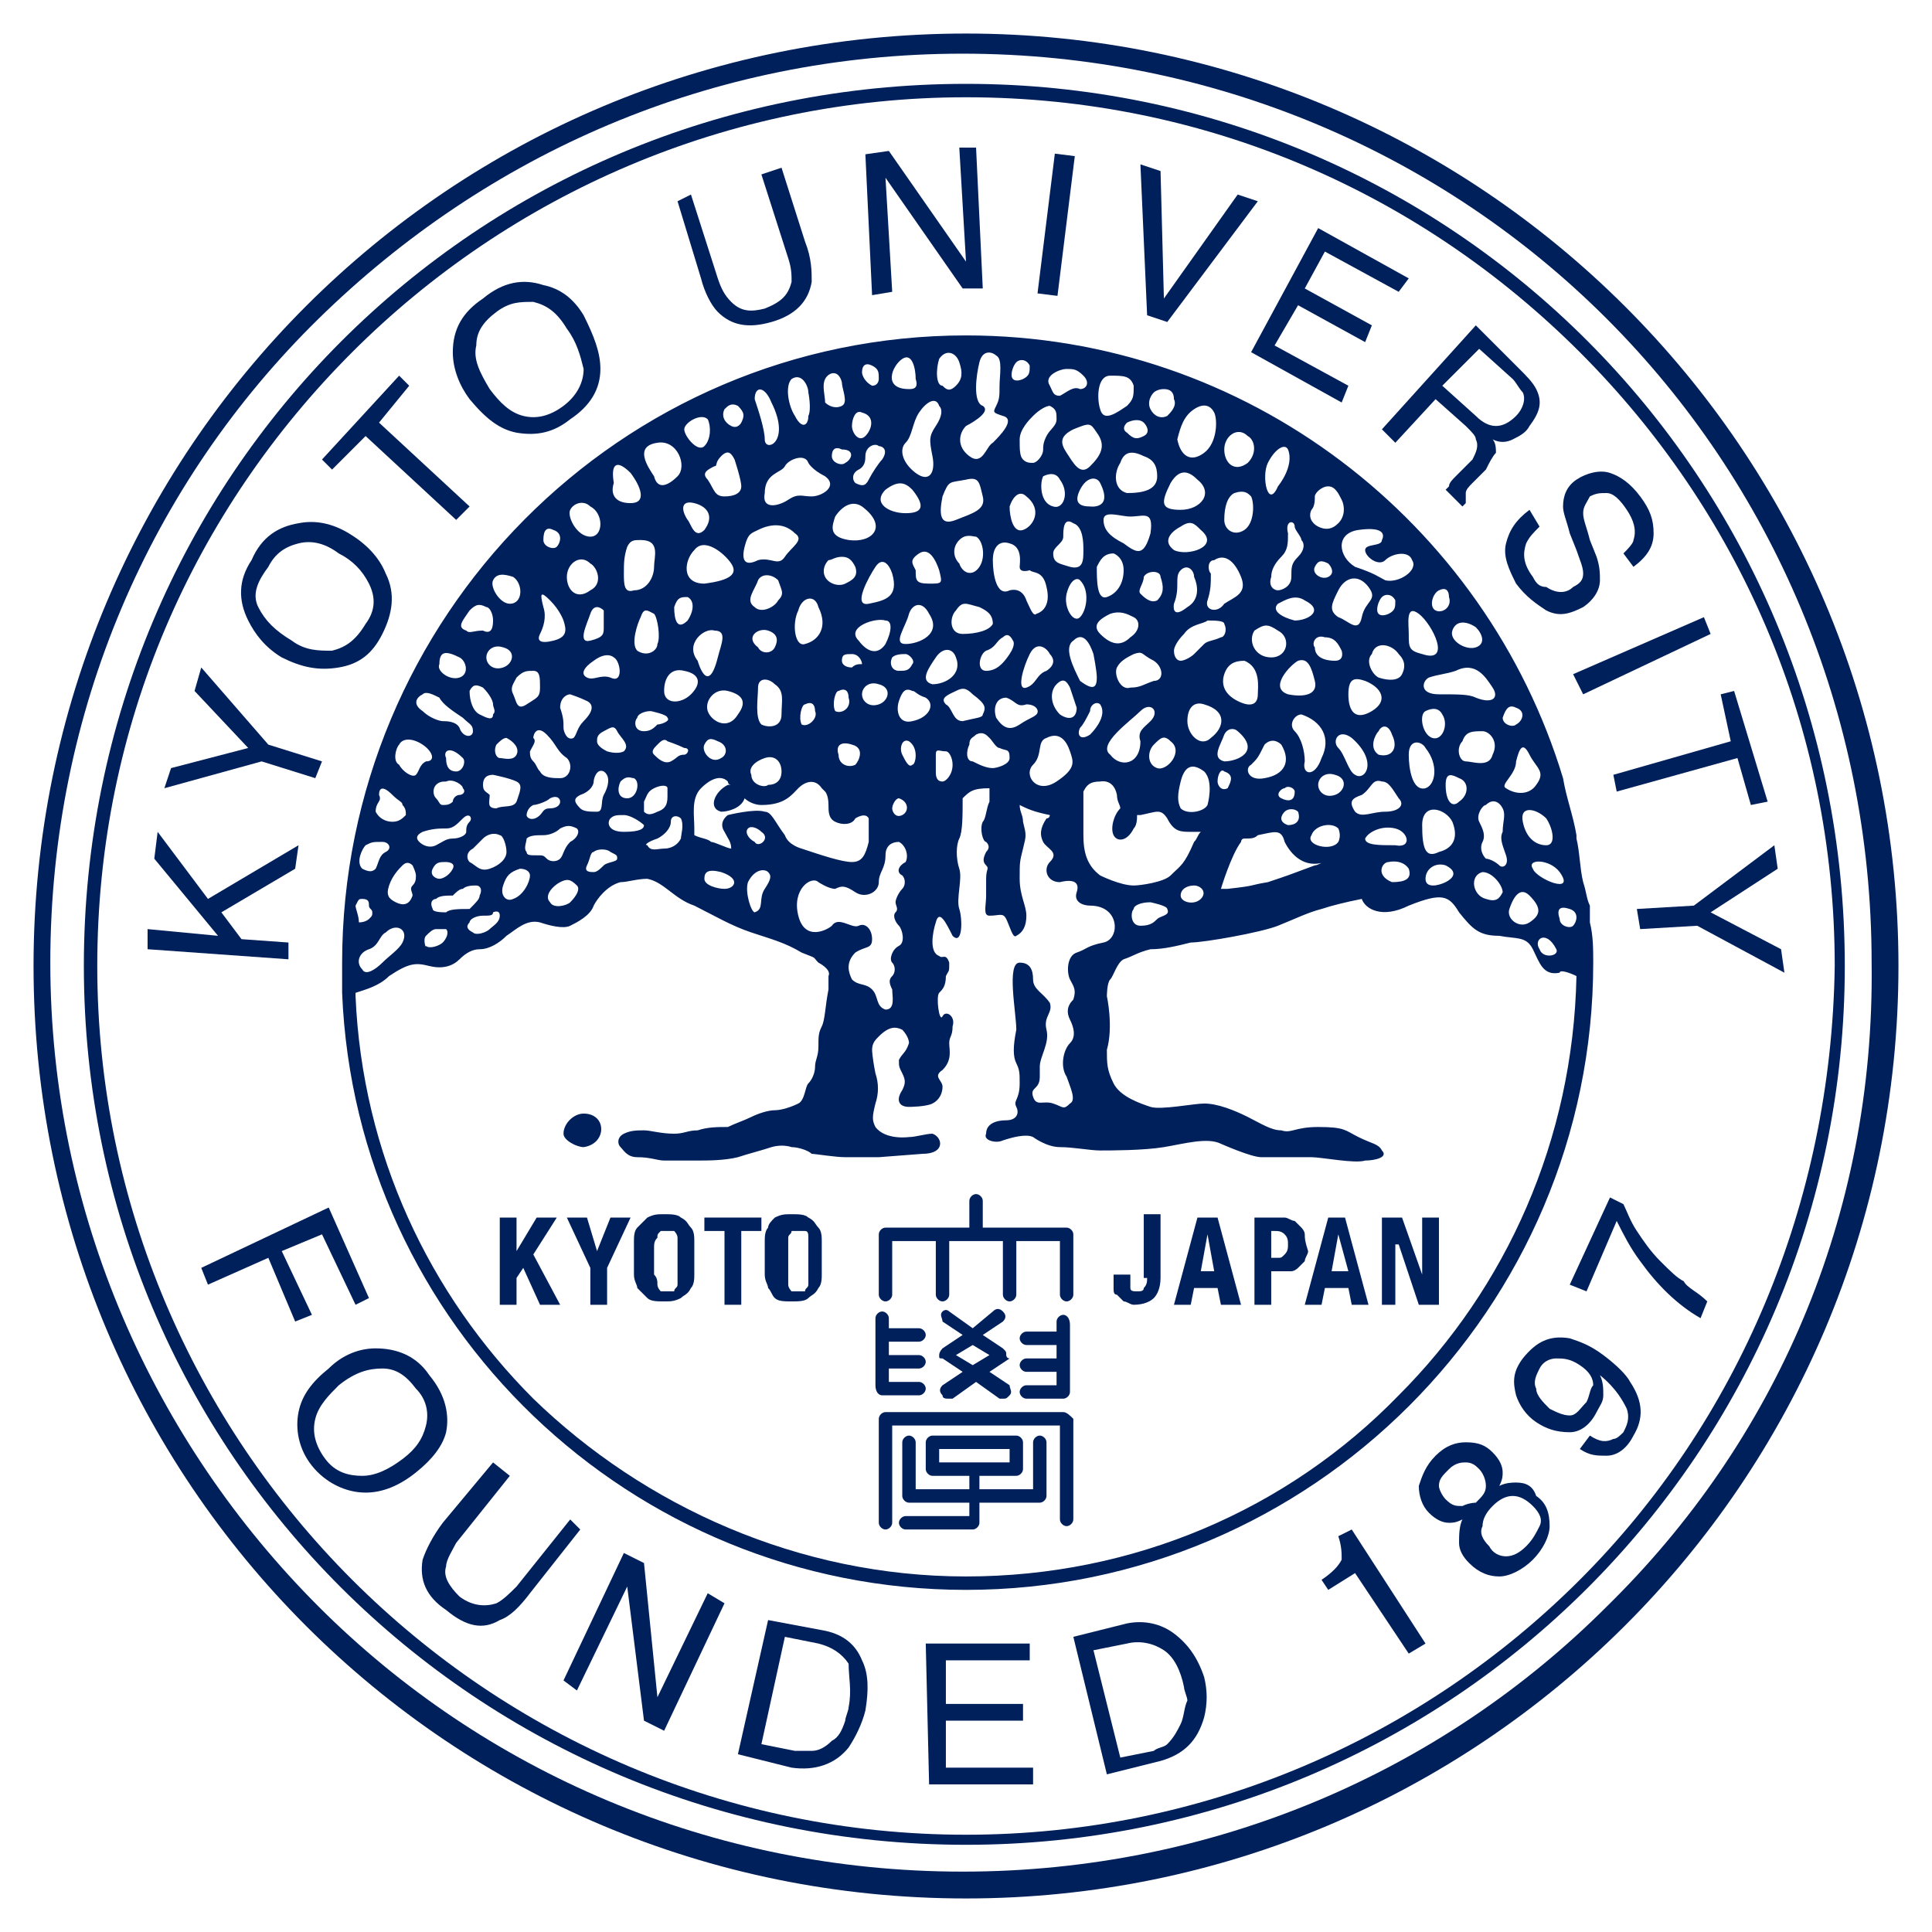 <?xml version="1.0" encoding="UTF-8" standalone="no"?>
<svg
   xmlns:dc="http://purl.org/dc/elements/1.1/"
   xmlns:cc="http://creativecommons.org/ns#"
   xmlns:rdf="http://www.w3.org/1999/02/22-rdf-syntax-ns#"
   xmlns:svg="http://www.w3.org/2000/svg"
   xmlns="http://www.w3.org/2000/svg"
   xml:space="preserve"
   viewBox="0 0 57.6 57.6"
   height="57.6"
   width="57.6"
   y="0px"
   x="0px"
   id="_x30_6-C"
   version="1.1"><defs
   id="defs121">
	
	
</defs>
<g
   transform="translate(1,1)"
   id="g94">
		<path
   style="fill:#00205b"
   d="m 16.4,32.2 c -0.3,0 -0.6,0.3 -0.6,0.6 0,0.2 0.4,0.4 0.6,0.4 0.7,-0.1 0.7,-1 0,-1 z"
   id="path2" />
		<polygon
   style="fill:#00205b"
   points="13.9,37.9 14.4,37.9 14.4,37.1 14.6,36.8 15.1,37.9 15.7,37.9 14.9,36.4 15.6,35.3 15,35.3 14.4,36.3 14.4,35.3 13.9,35.3 "
   id="polygon4" />
		<polygon
   style="fill:#00205b"
   points="17.1,37.9 17.1,36.8 17.8,35.3 17.2,35.3 16.8,36.3 16.5,35.3 15.9,35.3 16.6,36.8 16.6,37.9 "
   id="polygon6" />
		<path
   style="fill:#00205b"
   d="m 19.6,35.6 c -0.1,-0.1 -0.1,-0.2 -0.3,-0.3 -0.1,-0.1 -0.3,-0.1 -0.5,-0.1 -0.2,0 -0.3,0 -0.5,0.1 -0.1,0.1 -0.2,0.2 -0.3,0.3 -0.1,0.1 -0.1,0.3 -0.1,0.4 0,0.2 0,0.3 0,0.5 0,0.2 0,0.4 0,0.5 0,0.2 0.1,0.3 0.1,0.4 0.1,0.1 0.2,0.2 0.3,0.3 0.1,0.1 0.3,0.1 0.5,0.1 0.2,0 0.3,0 0.5,-0.1 0.1,-0.1 0.2,-0.1 0.3,-0.3 0.1,-0.1 0.1,-0.3 0.1,-0.4 0,-0.2 0,-0.3 0,-0.5 0,-0.2 0,-0.4 0,-0.5 0,-0.1 0,-0.3 -0.1,-0.4 z M 19.2,37 c 0,0.1 0,0.2 0,0.3 0,0.1 -0.1,0.1 -0.1,0.2 0,0 -0.1,0 -0.2,0 -0.1,0 -0.1,0 -0.2,0 0,0 -0.1,-0.1 -0.1,-0.2 0,-0.1 0,-0.2 -0.1,-0.3 0,-0.1 0,-0.3 0,-0.4 0,-0.2 0,-0.3 0,-0.4 0,-0.1 0,-0.2 0.1,-0.3 0,-0.1 0,-0.1 0.1,-0.2 0.1,0 0.1,0 0.2,0 0.1,0 0.1,0 0.2,0 0,0 0.1,0.1 0.1,0.2 0,0.1 0,0.2 0,0.3 0,0.1 0,0.3 0,0.4 0,0.2 0,0.3 0,0.4 z"
   id="path8" />
		<polygon
   style="fill:#00205b"
   points="21.7,35.3 20,35.3 20,35.7 20.6,35.7 20.6,37.9 21.1,37.9 21.1,35.7 21.7,35.7 "
   id="polygon10" />
		<path
   style="fill:#00205b"
   d="m 23.4,35.6 c -0.1,-0.1 -0.1,-0.2 -0.3,-0.3 -0.1,-0.1 -0.3,-0.1 -0.5,-0.1 -0.2,0 -0.3,0 -0.5,0.1 -0.1,0.1 -0.2,0.2 -0.2,0.3 -0.1,0.1 -0.1,0.3 -0.1,0.4 0,0.2 0,0.3 0,0.5 0,0.2 0,0.4 0,0.5 0,0.2 0.1,0.3 0.1,0.4 0.1,0.1 0.1,0.2 0.2,0.3 0.1,0.1 0.3,0.1 0.5,0.1 0.2,0 0.4,0 0.5,-0.1 0.1,-0.1 0.2,-0.1 0.3,-0.3 0.1,-0.1 0.1,-0.3 0.1,-0.4 0,-0.2 0,-0.3 0,-0.5 0,-0.2 0,-0.4 0,-0.5 0,-0.1 0,-0.3 -0.1,-0.4 z M 23.1,37 c 0,0.1 0,0.2 0,0.3 0,0.1 -0.1,0.1 -0.1,0.2 0,0 -0.1,0 -0.2,0 -0.1,0 -0.1,0 -0.2,0 0,0 -0.1,-0.1 -0.1,-0.2 0,-0.1 0,-0.2 0,-0.3 0,-0.1 0,-0.3 0,-0.4 0,-0.2 0,-0.3 0,-0.4 0,-0.1 0,-0.2 0,-0.3 0,-0.1 0.1,-0.1 0.1,-0.2 0.1,0 0.1,0 0.2,0 0.1,0 0.1,0 0.2,0 0.1,0 0.1,0.1 0.1,0.2 0,0.1 0,0.2 0,0.3 0,0.1 0,0.3 0,0.4 0,0.2 0,0.3 0,0.4 z"
   id="path12" />
		<path
   style="fill:#00205b"
   d="m 33.2,37.1 c 0,0.1 0,0.2 -0.1,0.3 0,0.1 -0.1,0.1 -0.2,0.1 -0.1,0 -0.2,0 -0.2,-0.1 0,-0.1 0,-0.2 0,-0.3 V 37 h -0.5 v 0.1 c 0,0.1 0,0.2 0,0.3 0,0.1 0,0.2 0.1,0.2 0.1,0.1 0.1,0.1 0.2,0.2 0.1,0 0.2,0.1 0.3,0.1 0.3,0 0.5,-0.1 0.6,-0.2 0.1,-0.1 0.2,-0.3 0.2,-0.6 v -1.9 h -0.5 v 1.9 z"
   id="path14" />
		<path
   style="fill:#00205b"
   d="M 34.7,35.3 34,37.9 h 0.5 l 0.1,-0.5 h 0.7 l 0.1,0.5 H 36 l -0.7,-2.6 z m 0.1,1.6 0.2,-1.1 v 0 l 0.2,1.1 z"
   id="path16" />
		<path
   style="fill:#00205b"
   d="m 37.9,35.8 c 0,-0.1 -0.1,-0.2 -0.1,-0.2 -0.1,-0.1 -0.1,-0.1 -0.2,-0.2 -0.1,0 -0.2,-0.1 -0.3,-0.1 h -0.9 v 2.6 h 0.5 v -1 h 0.3 c 0.1,0 0.2,0 0.3,0 0.1,0 0.2,-0.1 0.2,-0.1 0.1,-0.1 0.1,-0.1 0.2,-0.2 0,-0.1 0.1,-0.2 0.1,-0.3 -0.1,-0.3 -0.1,-0.4 -0.1,-0.5 z m -0.6,0.6 c -0.1,0.1 -0.1,0.1 -0.2,0.1 H 36.9 V 35.7 H 37 c 0.1,0 0.2,0 0.3,0.1 0.1,0.1 0.1,0.2 0.1,0.3 0,0.1 0,0.2 -0.1,0.3 z"
   id="path18" />
		<path
   style="fill:#00205b"
   d="m 38.6,35.3 -0.7,2.6 h 0.5 l 0.1,-0.5 h 0.7 l 0.1,0.5 h 0.5 l -0.7,-2.6 z m 0.1,1.6 0.2,-1.1 v 0 l 0.3,1.1 z"
   id="path20" />
		<polygon
   style="fill:#00205b"
   points="40.6,36.1 40.7,36.1 41.3,37.9 41.9,37.9 41.9,35.3 41.4,35.3 41.4,37 40.8,35.3 40.2,35.3 40.2,37.9 40.6,37.9 "
   id="polygon22" />
		<path
   style="fill:#00205b"
   d="m 25.4,37.8 c 0.1,0 0.2,-0.1 0.2,-0.2 V 36 h 1.3 v 1.6 c 0,0.1 0.1,0.2 0.2,0.2 0.1,0 0.2,-0.1 0.2,-0.2 V 36 h 1.6 v 1.6 c 0,0.1 0.1,0.2 0.2,0.2 0.1,0 0.2,-0.1 0.2,-0.2 V 36 h 1.3 v 1.6 c 0,0.1 0.1,0.2 0.2,0.2 0.1,0 0.2,-0.1 0.2,-0.2 v -1.8 c 0,-0.1 -0.1,-0.2 -0.2,-0.2 h -2.5 v -0.8 c 0,-0.1 -0.1,-0.2 -0.2,-0.2 -0.1,0 -0.2,0.1 -0.2,0.2 v 0.8 h -2.5 c -0.1,0 -0.2,0.1 -0.2,0.2 v 1.8 c 0,0.1 0.1,0.2 0.2,0.2 z"
   id="path24" />
		<path
   style="fill:#00205b"
   d="m 25.3,40.6 h 1.1 c 0.1,0 0.2,-0.1 0.2,-0.2 0,-0.1 -0.1,-0.2 -0.2,-0.2 h -0.9 v -0.4 h 0.9 c 0.1,0 0.2,-0.1 0.2,-0.2 0,-0.1 -0.1,-0.2 -0.2,-0.2 H 25.5 V 39 h 0.9 c 0.1,0 0.2,-0.1 0.2,-0.2 0,-0.1 -0.1,-0.2 -0.2,-0.2 h -0.9 v -0.3 c 0,-0.1 -0.1,-0.2 -0.2,-0.2 -0.1,0 -0.2,0.1 -0.2,0.2 v 2 c 0,0.2 0.1,0.3 0.2,0.3 z"
   id="path26" />
		<path
   style="fill:#00205b"
   d="m 30.7,38.2 c -0.1,0 -0.2,0.1 -0.2,0.2 v 0.3 h -0.9 c -0.1,0 -0.2,0.1 -0.2,0.2 0,0.1 0.1,0.2 0.2,0.2 h 0.9 v 0.4 h -0.9 c -0.1,0 -0.2,0.1 -0.2,0.2 0,0.1 0.1,0.2 0.2,0.2 h 0.9 v 0.4 h -0.9 c -0.1,0 -0.2,0.1 -0.2,0.2 0,0.1 0.1,0.2 0.2,0.2 h 1.1 c 0.1,0 0.2,-0.1 0.2,-0.2 v -2 c 0,-0.2 -0.1,-0.3 -0.2,-0.3 z"
   id="path28" />
		<path
   style="fill:#00205b"
   d="m 29,39.4 c 0,-0.1 0,-0.1 -0.1,-0.2 l -0.6,-0.4 0.6,-0.4 C 29,38.3 29,38.2 28.9,38.1 28.8,38 28.7,38 28.6,38.1 L 28,38.6 27.3,38.1 c -0.1,-0.1 -0.2,0 -0.2,0 -0.1,0.1 0,0.2 0,0.3 l 0.6,0.4 -0.6,0.4 c 0,0 -0.1,0.1 -0.1,0.2 0,0.1 0,0.1 0.1,0.1 l 0.6,0.4 -0.6,0.4 c -0.1,0.1 -0.1,0.2 0,0.3 0,0.1 0.1,0.1 0.2,0.1 0,0 0.1,0 0.1,0 l 0.7,-0.5 0.7,0.5 c 0,0 0.1,0 0.1,0 0.1,0 0.1,0 0.2,-0.1 0.1,-0.1 0,-0.2 0,-0.3 l -0.6,-0.4 0.6,-0.4 C 29,39.5 29,39.4 29,39.4 Z m -1,0.3 -0.5,-0.3 0.5,-0.3 0.5,0.3 z"
   id="path30" />
		<path
   style="fill:#00205b"
   d="m 30.7,41.1 h -5.3 c -0.1,0 -0.2,0.1 -0.2,0.2 v 3.1 c 0,0.1 0.1,0.2 0.2,0.2 0.1,0 0.2,-0.1 0.2,-0.2 v -2.9 h 5 v 2.8 c 0,0.1 0.1,0.2 0.2,0.2 0.1,0 0.2,-0.1 0.2,-0.2 v -3 c -0.1,-0.1 -0.2,-0.2 -0.3,-0.2 z"
   id="path32" />
		<path
   style="fill:#00205b"
   d="m 30,41.8 c -0.1,0 -0.2,0.1 -0.2,0.2 v 1.4 H 28.2 V 43 h 1.1 c 0.1,0 0.2,-0.1 0.2,-0.2 V 42 c 0,-0.1 -0.1,-0.2 -0.2,-0.2 h -2.5 c -0.1,0 -0.2,0.1 -0.2,0.2 v 0.8 c 0,0.1 0.1,0.2 0.2,0.2 h 1.1 v 0.4 H 26.3 V 42 c 0,-0.1 -0.1,-0.2 -0.2,-0.2 -0.1,0 -0.2,0.1 -0.2,0.2 v 1.6 c 0,0.1 0.1,0.2 0.2,0.2 h 1.8 v 0.4 H 26 c -0.1,0 -0.2,0.1 -0.2,0.2 0,0.1 0.1,0.2 0.2,0.2 h 2 c 0.1,0 0.2,-0.1 0.2,-0.2 V 43.8 H 30 c 0.1,0 0.2,-0.1 0.2,-0.2 V 42 c 0,-0.1 -0.1,-0.2 -0.2,-0.2 z m -3,0.8 v -0.4 h 2.1 v 0.4 z"
   id="path34" />
		<path
   style="fill:#00205b"
   d="M 27.8,0 C 12.4,0 0,12.4 0,27.8 0,43.2 12.4,55.6 27.8,55.6 43.1,55.6 55.6,43.2 55.6,27.8 55.6,12.4 43.1,0 27.8,0 Z m 19.1,46.9 c -4.9,4.9 -11.7,7.9 -19.2,7.9 -7.5,0 -14.3,-3 -19.2,-7.9 -4.9,-4.9 -8,-11.7 -8,-19.2 0,-7.5 3,-14.3 8,-19.2 5,-4.9 11.7,-7.9 19.2,-7.9 7.5,0 14.3,3 19.2,7.9 4.9,4.9 7.9,11.7 7.9,19.2 0.1,7.6 -2.9,14.3 -7.9,19.2 z"
   id="path36" />
		<path
   style="fill:#00205b"
   d="M 27.8,1.5 C 13.2,1.5 1.5,13.2 1.5,27.8 1.5,42.3 13.2,54 27.8,54 42.3,54 54,42.3 54,27.8 54,13.2 42.3,1.5 27.8,1.5 Z M 46.1,46.1 C 41.4,50.8 34.9,53.7 27.8,53.7 20.7,53.7 14.2,50.8 9.5,46.1 4.8,41.4 1.9,34.9 1.9,27.8 1.9,20.6 4.8,14.2 9.5,9.5 14.2,4.8 20.7,1.9 27.8,1.9 c 7.2,0 13.6,2.9 18.3,7.6 4.7,4.7 7.6,11.1 7.6,18.3 -0.1,7.1 -2.9,13.6 -7.6,18.3 z"
   id="path38" />
		<polygon
   style="fill:#00205b"
   points="3.7,23.8 3.6,24.6 5.5,26.9 3.4,26.7 3.4,27.3 7.6,27.6 7.6,27.1 6.2,27 5.6,26.2 7.8,24.9 7.9,24.2 5.2,25.8 "
   id="polygon40" />
		<polygon
   style="fill:#00205b"
   points="4.1,21.9 3.9,22.5 6.8,21.7 8.4,22.2 8.6,21.7 7,21.2 5,18.9 4.8,19.6 6.4,21.3 "
   id="polygon42" />
		<path
   style="fill:#00205b"
   d="m 7.4,18.6 c 0.6,0.3 1.1,0.4 1.7,0.3 0.6,-0.1 1,-0.4 1.3,-1 0.3,-0.6 0.4,-1.2 0.1,-1.8 C 10.3,15.6 9.9,15.2 9.4,14.9 8.9,14.6 8.4,14.5 7.9,14.6 7.3,14.7 6.8,15 6.5,15.7 c -0.4,0.6 -0.4,1.2 -0.1,1.8 0.2,0.4 0.5,0.8 1,1.1 z M 7,15.9 c 0.2,-0.4 0.5,-0.6 0.9,-0.7 0.4,-0.1 0.8,0 1.2,0.3 0.4,0.2 0.7,0.5 0.9,0.9 0.2,0.4 0.2,0.8 -0.1,1.2 -0.3,0.5 -0.6,0.7 -1,0.8 -0.4,0 -0.8,0 -1.2,-0.3 -0.5,-0.3 -0.8,-0.6 -1,-1 -0.2,-0.4 0,-0.8 0.3,-1.2 z"
   id="path44" />
		<polygon
   style="fill:#00205b"
   points="8.6,12.7 8.9,13 9.9,12 12.6,14.5 13,14.1 10.3,11.6 11.2,10.5 10.9,10.2 "
   id="polygon46" />
		<path
   style="fill:#00205b"
   d="M 14.4,11.9 C 15,12 15.5,11.9 16,11.5 16.6,11.1 16.9,10.6 16.9,10 16.9,9.5 16.7,9 16.4,8.4 16.1,7.9 15.7,7.6 15.2,7.5 14.6,7.3 14,7.4 13.4,7.9 c -0.6,0.4 -0.9,0.9 -0.9,1.6 0,0.5 0.2,1 0.5,1.4 0.5,0.6 0.9,0.9 1.4,1 z M 13.8,8.3 C 14.2,8 14.5,8 14.9,8 c 0.4,0.1 0.7,0.3 1,0.8 0.3,0.4 0.4,0.8 0.5,1.2 0,0.4 -0.2,0.8 -0.6,1.1 -0.4,0.3 -0.8,0.4 -1.2,0.3 -0.4,-0.1 -0.7,-0.4 -1,-0.8 -0.3,-0.5 -0.5,-0.9 -0.4,-1.3 0,-0.4 0.2,-0.7 0.6,-1 z"
   id="path48" />
		<path
   style="fill:#00205b"
   d="M 20.4,8.3 C 20.8,8.7 21.3,8.8 22,8.6 22.7,8.4 23.1,8 23.2,7.4 23.2,7.1 23.2,6.7 23,6.2 L 22.3,4 21.7,4.2 22.5,6.7 C 22.6,7 22.6,7.2 22.6,7.4 22.5,7.8 22.3,8 21.8,8.2 21.4,8.3 21.1,8.3 20.8,8 20.6,7.8 20.5,7.6 20.4,7.3 L 19.6,4.8 19.2,5 19.9,7.3 c 0.1,0.4 0.3,0.8 0.5,1 z"
   id="path50" />
		<polygon
   style="fill:#00205b"
   points="27.8,6.8 25.5,3.5 24.8,3.6 25,7.8 25.6,7.7 25.4,4.3 27.7,7.6 28.3,7.6 28.1,3.4 27.6,3.4 "
   id="polygon52" />
		
			<rect
   x="30.2"
   y="3.6"
   transform="matrix(0.992,0.123,-0.123,0.992,0.933,-3.705)"
   style="fill:#00205b"
   width="0.6"
   height="4.2"
   id="rect54" />
		<polygon
   style="fill:#00205b"
   points="33.2,8.4 33.8,8.6 36.5,5 35.9,4.8 33.7,7.9 33.6,4.1 33,3.9 "
   id="polygon56" />
		<polygon
   style="fill:#00205b"
   points="37.9,7.6 38.5,6.5 40.7,7.7 41,7.3 38.3,5.8 36.3,9.5 39,11 39.2,10.5 37,9.3 37.7,8.1 39.7,9.2 39.9,8.7 "
   id="polygon58" />
		<path
   style="fill:#00205b"
   d="m 40.6,12.2 1.2,-1.3 0.9,0.8 c 0.2,0.2 0.3,0.3 0.3,0.4 0.1,0.2 0,0.4 -0.1,0.6 l -0.5,0.5 c -0.1,0.1 -0.2,0.2 -0.2,0.3 0,0 -0.1,0.1 -0.1,0.1 l 0.5,0.5 0.1,-0.1 c 0,-0.1 0,-0.2 0,-0.3 0,-0.1 0.1,-0.2 0.2,-0.3 L 43.3,13 c 0.1,-0.2 0.2,-0.4 0.3,-0.5 0,-0.1 0,-0.3 -0.1,-0.4 0.2,0.1 0.4,0.1 0.6,0 0.2,-0.1 0.4,-0.2 0.5,-0.4 C 44.9,11.3 45,11 44.8,10.6 44.7,10.4 44.5,10.2 44.3,10 L 43,8.7 40.2,11.8 Z m 2.5,-2.8 1,0.9 c 0.1,0.1 0.2,0.3 0.3,0.4 0.1,0.2 0,0.5 -0.2,0.7 -0.2,0.2 -0.4,0.3 -0.6,0.3 -0.2,0 -0.4,-0.1 -0.6,-0.3 l -1,-0.9 z"
   id="path60" />
		<path
   style="fill:#00205b"
   d="m 44.7,16.2 c -0.3,-0.4 -0.3,-0.7 -0.2,-1 0.1,-0.2 0.2,-0.3 0.4,-0.5 l -0.3,-0.5 c -0.4,0.3 -0.6,0.6 -0.7,1 -0.1,0.4 0.1,0.8 0.3,1.2 0.3,0.4 0.6,0.6 0.9,0.8 0.4,0.2 0.7,0.1 1.1,-0.1 0.3,-0.2 0.5,-0.5 0.5,-0.8 0,-0.2 0,-0.4 -0.1,-0.7 l -0.2,-0.5 c -0.1,-0.4 -0.2,-0.6 -0.2,-0.8 0,-0.2 0.1,-0.3 0.2,-0.5 0.2,-0.1 0.3,-0.1 0.5,-0.1 0.2,0 0.4,0.2 0.6,0.5 0.2,0.3 0.3,0.6 0.2,0.9 0,0.1 -0.2,0.3 -0.3,0.4 l 0.3,0.4 c 0.4,-0.3 0.6,-0.6 0.6,-1 0,-0.4 -0.1,-0.7 -0.4,-1.1 -0.3,-0.4 -0.6,-0.6 -0.9,-0.7 -0.3,-0.1 -0.7,0 -1,0.2 -0.3,0.2 -0.4,0.5 -0.4,0.8 0,0.2 0.1,0.4 0.2,0.8 l 0.2,0.5 c 0.1,0.3 0.2,0.5 0.2,0.7 0,0.2 -0.1,0.3 -0.3,0.4 -0.2,0.2 -0.5,0.2 -0.8,0 -0.2,0 -0.3,-0.1 -0.4,-0.3 z"
   id="path62" />
		<polygon
   style="fill:#00205b"
   points="49.8,17.4 45.9,19.1 46.2,19.7 50,17.9 "
   id="polygon64" />
		<polygon
   style="fill:#00205b"
   points="50.3,19.7 50.6,21.1 47.1,22.1 47.2,22.6 50.8,21.6 51.2,23 51.7,22.9 50.7,19.6 "
   id="polygon66" />
		<polygon
   style="fill:#00205b"
   points="52,24.9 51.9,24.2 49.5,26 47.8,26.1 47.9,26.7 49.6,26.6 52.2,28 52.1,27.3 50,26.2 "
   id="polygon68" />
		<polygon
   style="fill:#00205b"
   points="5,36.8 5.2,37.3 7,36.5 7.8,38.4 8.3,38.2 7.4,36.3 8.6,35.8 9.6,37.9 10,37.7 8.8,35 "
   id="polygon70" />
		<path
   style="fill:#00205b"
   d="m 11.8,40 c -0.4,-0.6 -1,-0.8 -1.6,-0.8 -0.5,0 -1,0.2 -1.4,0.6 -0.5,0.4 -0.8,0.8 -0.9,1.3 -0.1,0.5 0,1.1 0.4,1.6 0.4,0.5 1,0.8 1.6,0.8 0.5,0 1,-0.2 1.5,-0.6 0.5,-0.4 0.8,-0.8 0.9,-1.2 0.1,-0.5 0,-1.1 -0.5,-1.7 z m -0.1,1.5 c -0.1,0.4 -0.3,0.7 -0.7,1 C 10.6,42.8 10.2,43 9.8,43 9.4,43 9,42.9 8.7,42.5 8.4,42.1 8.3,41.7 8.4,41.3 c 0.1,-0.4 0.4,-0.7 0.7,-1 0.5,-0.4 0.9,-0.5 1.3,-0.5 0.4,0 0.7,0.2 1,0.6 0.3,0.3 0.4,0.7 0.3,1.1 z"
   id="path72" />
		<path
   style="fill:#00205b"
   d="m 16,44.3 -1.6,2 c -0.2,0.2 -0.4,0.4 -0.6,0.5 -0.3,0.1 -0.7,0.1 -1.1,-0.2 -0.3,-0.3 -0.5,-0.6 -0.4,-0.9 0,-0.2 0.2,-0.5 0.3,-0.7 l 1.6,-2 -0.5,-0.4 -1.5,1.8 c -0.3,0.4 -0.5,0.8 -0.6,1.1 -0.1,0.6 0.1,1.1 0.7,1.5 0.6,0.5 1.1,0.6 1.6,0.3 0.3,-0.1 0.6,-0.4 0.9,-0.8 l 1.5,-1.9 z"
   id="path74" />
		<polygon
   style="fill:#00205b"
   points="18.2,50.3 18.8,50.6 20.6,46.8 20.1,46.5 18.6,49.6 18.2,45.6 17.6,45.3 15.8,49.1 16.2,49.4 17.7,46.3 "
   id="polygon76" />
		<path
   style="fill:#00205b"
   d="m 23.5,47.6 -1.6,-0.3 -0.9,4 1.6,0.4 c 0.7,0.1 1.3,-0.1 1.7,-0.6 0.2,-0.3 0.4,-0.7 0.5,-1.1 0.1,-0.6 0.1,-1.1 -0.1,-1.5 -0.2,-0.5 -0.6,-0.8 -1.2,-0.9 z m 0.8,2.3 c 0,0.1 -0.1,0.3 -0.1,0.4 -0.1,0.3 -0.2,0.5 -0.4,0.6 -0.2,0.2 -0.4,0.3 -0.6,0.3 -0.1,0 -0.3,0 -0.5,0 l -1,-0.2 0.7,-3.2 1,0.2 c 0.4,0.1 0.7,0.3 0.9,0.6 0,0.4 0.1,0.8 0,1.3 z"
   id="path78" />
		<polygon
   style="fill:#00205b"
   points="29.7,48.5 29.7,48 26.6,48 26.7,52.2 29.8,52.2 29.8,51.7 27.2,51.7 27.2,50.3 29.5,50.3 29.5,49.8 27.2,49.8 27.2,48.5 "
   id="polygon80" />
		<path
   style="fill:#00205b"
   d="m 34,47.7 c -0.4,-0.3 -0.9,-0.4 -1.4,-0.3 l -1.6,0.4 1,4.1 1.6,-0.4 c 0.7,-0.2 1.1,-0.6 1.3,-1.3 C 35,49.8 35,49.4 34.9,49 34.7,48.4 34.4,48 34,47.7 Z m 0.2,2.7 c -0.1,0.2 -0.2,0.4 -0.4,0.6 -0.1,0.1 -0.3,0.1 -0.4,0.2 l -1,0.2 -0.8,-3.2 1,-0.2 c 0.4,-0.1 0.8,0 1.1,0.2 0.3,0.2 0.5,0.6 0.6,1.1 0,0.1 0.1,0.3 0.1,0.4 -0.1,0.2 -0.1,0.5 -0.2,0.7 z"
   id="path82" />
		<path
   style="fill:#00205b"
   d="m 38.9,44.8 c 0.1,0.3 0.1,0.5 0.1,0.7 -0.1,0.2 -0.3,0.4 -0.6,0.6 l 0.2,0.3 0.8,-0.5 1.6,2.4 0.5,-0.3 -2.2,-3.4 z"
   id="path84" />
		<path
   style="fill:#00205b"
   d="m 44.2,43.2 c -0.1,0 -0.3,0 -0.5,0.1 0.1,-0.2 0.1,-0.3 0.1,-0.4 0,-0.2 -0.1,-0.4 -0.3,-0.6 -0.2,-0.2 -0.4,-0.3 -0.8,-0.3 -0.3,0 -0.6,0.1 -0.9,0.4 -0.3,0.3 -0.4,0.6 -0.5,0.9 0,0.3 0.1,0.6 0.3,0.8 0.2,0.2 0.4,0.3 0.6,0.3 0.1,0 0.2,0 0.4,-0.1 -0.1,0.2 -0.1,0.5 -0.1,0.7 0,0.2 0.1,0.4 0.3,0.6 0.3,0.3 0.6,0.4 0.9,0.4 0.3,0 0.7,-0.2 1,-0.5 0.3,-0.3 0.5,-0.7 0.5,-1 0,-0.4 -0.1,-0.7 -0.4,-0.9 -0.1,-0.3 -0.3,-0.4 -0.6,-0.4 z m -1.6,0.7 c -0.2,0 -0.3,0 -0.5,-0.2 -0.1,-0.1 -0.2,-0.3 -0.2,-0.4 0,-0.2 0.1,-0.3 0.3,-0.5 0.2,-0.2 0.4,-0.2 0.5,-0.2 0.2,0 0.3,0.1 0.4,0.2 0.1,0.1 0.2,0.3 0.2,0.5 0,0.2 -0.1,0.3 -0.3,0.5 0,0 -0.2,0 -0.4,0.1 z m 1.9,1.2 c -0.2,0.2 -0.4,0.3 -0.6,0.3 -0.2,0 -0.4,-0.1 -0.5,-0.3 -0.2,-0.2 -0.3,-0.4 -0.2,-0.6 0,-0.2 0.1,-0.4 0.3,-0.6 0.2,-0.2 0.4,-0.3 0.6,-0.3 0.2,0 0.4,0.1 0.6,0.3 0.2,0.2 0.3,0.4 0.2,0.6 -0.1,0.2 -0.2,0.4 -0.4,0.6 z"
   id="path86" />
		<path
   style="fill:#00205b"
   d="m 46.8,39.4 c -0.4,-0.3 -0.7,-0.4 -1,-0.5 -0.6,-0.1 -1,0.1 -1.4,0.6 -0.3,0.4 -0.3,0.7 -0.2,1.1 0.1,0.3 0.3,0.6 0.6,0.8 0.3,0.2 0.6,0.3 1,0.3 0.3,0 0.6,-0.2 0.8,-0.6 0.1,-0.2 0.2,-0.3 0.2,-0.5 0,-0.2 0,-0.4 -0.1,-0.6 0.5,0.4 0.7,0.8 0.8,1 0.1,0.3 0,0.5 -0.1,0.7 -0.1,0.1 -0.2,0.2 -0.3,0.2 -0.2,0.1 -0.4,0.1 -0.7,-0.1 l -0.3,0.4 c 0.3,0.2 0.5,0.2 0.8,0.2 0.3,0 0.6,-0.2 0.8,-0.6 0.3,-0.5 0.3,-1 -0.1,-1.6 -0.1,-0.2 -0.4,-0.5 -0.8,-0.8 z m -0.5,1.4 c -0.2,0.2 -0.3,0.4 -0.5,0.4 -0.2,0 -0.4,-0.1 -0.6,-0.2 -0.2,-0.2 -0.4,-0.4 -0.4,-0.6 -0.1,-0.2 0,-0.4 0.1,-0.6 0.1,-0.2 0.3,-0.3 0.5,-0.3 0.2,0 0.4,0 0.7,0.2 0.3,0.2 0.4,0.4 0.4,0.6 -0.1,0.1 -0.1,0.3 -0.2,0.5 z"
   id="path88" />
		<path
   style="fill:#00205b"
   d="M 48.5,36.6 C 48.2,36.3 48,36 47.8,35.7 47.6,35.4 47.5,35.1 47.4,34.9 l -0.4,-0.2 -1.2,2.6 0.5,0.2 0.9,-2.1 c 0.2,0.4 0.4,0.8 0.7,1.2 0.5,0.7 1.1,1.3 1.8,1.7 l 0.2,-0.5 C 49.6,37.5 49.3,37.4 49.2,37.2 49,37.1 48.8,36.9 48.5,36.6 Z"
   id="path90" />
		<path
   style="fill:#00205b"
   d="M 46.2,25.3 C 46.1,24.9 46.1,24.4 46,24 c 0,0 0,0 0,-0.1 C 45.9,23.3 45.7,22.8 45.6,22.2 43.3,14.6 36.2,9 27.8,9 17.5,9 9.2,17.4 9.2,27.7 c 0,0.3 0,0.6 0,0.9 0.4,9.9 8.6,17.8 18.6,17.8 10.3,0 18.7,-8.4 18.7,-18.7 0,-0.4 0,-0.8 -0.1,-1.2 0,-0.2 0,-0.3 0,-0.5 -0.1,-0.2 -0.1,-0.4 -0.2,-0.7 z m -0.4,0.8 c 0.3,0.1 0.2,0.4 0.1,0.5 -0.1,0.1 -0.4,0 -0.4,-0.2 -0.1,-0.3 0,-0.4 0.3,-0.3 z M 45.5,25 c 0.5,0.7 -0.7,0.2 -0.8,-0.1 -0.2,-0.3 0.5,-0.3 0.8,0.1 z m -0.1,2.3 c 0.1,0.2 -0.4,0.3 -0.5,0 -0.2,-0.3 0.2,-0.6 0.5,0 z m -0.8,-0.8 c -0.3,0.2 -0.7,-0.1 -0.6,-0.4 0.1,-0.3 0.3,-0.7 0.6,-0.4 0.4,0.4 0.3,0.6 0,0.8 z m 0.5,-2.3 c -0.3,0 -0.6,-0.2 -0.7,-0.7 -0.1,-0.5 0.4,-0.4 0.7,-0.1 0.2,0.3 0.3,0.8 0,0.8 z m -0.9,-4.1 c 0.3,0.1 0.2,0.4 0,0.5 -0.1,0.1 -0.4,0 -0.4,-0.2 0.1,-0.3 0.2,-0.4 0.4,-0.3 z m 0,1.6 c 0.1,-0.4 0.2,-0.6 0.4,-0.2 0.2,0.4 0.5,0.5 0.2,0.9 -0.2,0.3 -0.6,0.3 -0.9,0.1 -0.2,-0.1 0.3,-0.4 0.3,-0.8 z m -0.4,1.4 c 0.1,0.2 0,0.4 0,0.7 -0.1,0.2 0,0.4 0.1,0.7 0.1,0.3 -0.1,0.4 -0.2,0.3 -0.1,-0.1 -0.3,-0.2 -0.4,-0.2 -0.1,-0.1 -0.2,-0.3 -0.1,-0.5 0.1,-0.2 0,-0.4 -0.1,-0.6 -0.1,-0.2 0.1,-0.5 0.2,-0.5 0.2,-0.2 0.4,-0.1 0.5,0.1 z m 0,2.5 c -0.1,0.2 -0.2,0.3 -0.5,0.2 -0.4,-0.1 -0.5,-0.7 -0.1,-0.8 0.3,0 0.6,0.4 0.6,0.6 z m -0.3,-4.1 c -0.1,0.4 -0.6,0.2 -0.8,0.2 -0.2,0 -0.3,-0.4 -0.1,-0.6 0.1,-0.3 0.3,-0.3 0.6,-0.3 0.2,0 0.5,0.3 0.3,0.7 z m -1.6,2.9 c -0.4,0.2 -0.5,-0.1 -0.5,-0.8 0,-0.7 0.7,-0.5 0.9,-0.1 0.2,0.5 0,0.8 -0.4,0.9 z m 0.2,0.9 c -0.2,0.1 -0.6,0.2 -0.6,-0.1 0,-0.3 0.3,-0.5 0.6,-0.4 0.4,0.2 0.2,0.4 0,0.5 z m -9.3,0.1 c -0.4,0 -1,-0.3 -1,-0.3 -0.4,-0.3 -0.5,-0.7 -0.5,-1.2 0,-0.5 0,-0.9 0,-1.3 0,0 0,0 0,0 0.1,-0.2 0.2,-0.3 0.5,-0.3 0,0 0.4,-0.1 0.5,0.4 0,0.2 0.1,0.3 0.1,0.4 -0.2,0.2 -0.3,0.6 -0.2,0.8 0.1,0.2 0.4,0.2 0.6,-0.2 0.1,-0.1 0.1,-0.3 0.1,-0.4 0,0 0,0 0.1,0 0.5,-0.1 0.6,-0.2 0.8,0.1 0.2,0.4 0.4,0.4 0.7,0.4 0.1,0 0.2,0 0.3,0 -0.1,0.1 -0.1,0.2 -0.2,0.3 -0.3,0.7 -0.4,0.7 -0.7,1 -0.2,0.2 -0.9,0.3 -1.1,0.3 z m 1,0.7 c 0.1,0.2 -0.2,0.2 -0.3,0.3 -0.1,0.1 -0.2,0.2 -0.5,0.2 -0.3,0 -0.3,-0.4 -0.2,-0.5 0,-0.1 0.2,-0.2 0.5,-0.2 0,0 0.5,0.1 0.5,0.2 z m -7.9,-1 c 0.1,0.1 0.1,0.3 0,0.4 -0.1,0.1 -0.2,0.3 -0.2,0.4 0,0.1 0.1,0.2 0,0.3 -0.1,0.1 0,0.3 0.1,0.4 0.1,0.1 0.2,0.5 0,0.6 -0.2,0.1 -0.3,0.4 -0.2,0.5 0.1,0.1 0.1,0.3 0,0.4 -0.1,0.1 -0.1,0.2 0,0.4 0,0.2 0.1,0.6 -0.2,0.6 C 25.1,29 25.2,28.7 25,28.5 24.8,28.3 24.6,28.4 24.4,28.2 24.3,28 24.2,27.7 24.5,27.4 24.8,27.2 25,27.3 25,27 c 0,-0.3 -0.2,-0.5 -0.4,-0.4 -0.2,0.1 -0.6,-0.3 -0.8,0 -0.1,0.1 -0.8,0.5 -1,-0.3 -0.2,-0.8 0.4,-1.2 0.6,-1 0,0 0.3,0.2 0.5,0.2 0.2,-0.1 0.3,-0.1 0.6,0.1 0.3,0.2 0.7,0 0.7,-0.3 0,-0.3 0.2,-0.4 0.2,-0.8 0,-0.3 0.2,-0.4 0.4,-0.4 0.2,0.1 0.3,0.4 0.2,0.6 -0.2,0.1 -0.3,0.3 -0.1,0.4 z m -4.6,0.2 c 0.2,-0.4 0.5,-0.4 0.6,-0.3 0.1,0.1 0.1,0.2 -0.1,0.5 -0.2,0.3 0,0.6 -0.3,0.7 -0.1,0 -0.3,-0.6 -0.2,-0.9 z m 0,-1.6 c 0.1,-0.1 0.3,0 0.4,0.1 0.3,0.2 -0.1,0.5 -0.2,0.3 -0.2,-0.1 -0.3,-0.3 -0.2,-0.4 z m 0.5,-0.5 c -0.3,-0.1 -1.1,0.1 -1.1,0.1 0,0 -0.3,0.2 -0.1,0.5 0.1,0.2 0.2,0.3 0.2,0.5 -0.1,0 -0.5,-0.2 -0.6,-0.2 -0.1,-0.1 -0.3,-0.1 -0.5,-0.2 0,-0.1 0,-0.1 0,-0.2 0,-0.4 -0.1,-0.9 0.2,-1.2 0.3,-0.3 0.6,-0.4 0.8,-0.2 0,0 0,0.1 0.1,0.1 0,0 -0.1,0 -0.1,0 -0.4,0.2 -0.6,0.7 -0.2,0.8 0.2,0 0.6,-0.1 0.7,-0.4 0.1,0.1 0.3,0.2 0.5,0.2 0.7,0 0.9,-0.3 1.1,-0.5 0.2,-0.2 0.5,-0.3 0.7,0 0,0 0,0 0.1,0.1 v 0 c 0,0 0.1,0.1 0.1,0.4 0,0.2 0,0.4 0.2,0.5 0.2,0.1 0.5,0.1 0.6,-0.1 v 0 c 0,0 0.3,-0.2 0.4,0 0,0.2 0,0.4 0,0.5 0,0.1 0,0.1 0,0.2 0,0 0,0 0,0 -0.1,0.4 -0.2,0.6 -0.5,0.6 -0.3,0 -0.9,-0.2 -1.5,-0.4 v 0 c 0,0 -0.4,-0.1 -0.5,-0.4 -0.3,-0.4 -0.4,-0.7 -0.6,-0.7 z m -1.2,2.3 c -0.2,0 -0.6,-0.1 -0.6,-0.3 0,-0.2 0.1,-0.3 0.5,-0.2 0.6,0.2 0.4,0.5 0.1,0.5 z M 16,24.1 c -0.2,0.2 -0.2,0.4 -0.3,0.5 -0.1,0.1 -0.3,0.1 -0.4,0 -0.1,-0.1 -0.1,-0.1 -0.3,-0.1 -0.2,0 -0.3,0 -0.3,-0.1 -0.1,-0.1 0,-0.3 0,-0.4 0.1,-0.1 0.3,-0.1 0.5,-0.1 0.2,0 0.4,-0.1 0.5,-0.2 0.2,-0.1 0.3,-0.1 0.5,0 0.1,0.1 0,0.3 -0.2,0.4 z m 0,1.8 c -0.1,0.1 -0.5,0.2 -0.6,0 -0.2,-0.2 0.1,-0.5 0.3,-0.6 0.2,-0.1 0.3,-0.1 0.5,0.1 0.1,0.1 0,0.3 -0.2,0.5 z m -3.2,-3.4 c 0.1,0.1 0,0.2 -0.1,0.2 -0.1,0 -0.2,0.1 -0.2,0.2 -0.1,0.1 -0.2,0.1 -0.3,0.1 -0.1,0 -0.1,-0.1 -0.2,-0.2 -0.1,-0.1 -0.1,-0.3 0,-0.4 0.1,-0.1 0.2,-0.1 0.3,-0.1 0.2,-0.1 0.5,0.1 0.5,0.2 z m 0,-0.9 c 0.1,0.1 0,0.4 -0.2,0.4 -0.3,0 -0.3,-0.3 -0.3,-0.4 -0.1,-0.2 0.1,-0.4 0.5,0 z m -0.5,2.1 c 0.2,0 0.3,-0.1 0.5,-0.3 0.2,-0.2 0.3,0 0.2,0.1 -0.1,0.1 -0.1,0.2 -0.1,0.3 0,0.1 -0.2,0.2 -0.4,0.2 -0.2,0 -0.3,0.1 -0.5,0.2 -0.2,0.1 -0.4,0 -0.5,-0.1 -0.1,-0.1 -0.1,-0.2 0.1,-0.3 0.3,-0.1 0.5,-0.1 0.7,-0.1 z m 0.2,1.2 c -0.1,0.2 -0.3,0.3 -0.4,0.3 -0.1,0 -0.3,-0.1 -0.2,-0.3 0.1,-0.2 0.2,-0.2 0.4,-0.2 0,0 0.3,0 0.2,0.2 z m -0.8,2 c 0.1,-0.1 0.2,-0.2 0.3,-0.2 0.2,0 0.3,0 0.3,0 0.1,0.1 0,0.3 -0.1,0.4 -0.1,0.1 -0.4,0.2 -0.5,0.1 0,0.1 -0.1,-0.2 0,-0.3 z m 0.6,-0.7 c -0.1,0 -0.4,0 -0.4,-0.1 -0.1,-0.2 0,-0.3 0.1,-0.3 0.1,-0.1 0.3,-0.1 0.5,-0.1 0.1,-0.1 0.2,-0.2 0.3,-0.2 0.1,-0.1 0.3,-0.1 0.4,-0.1 0.1,0 0.2,0.1 0.1,0.3 0,0.1 -0.1,0.2 -0.3,0.4 -0.3,0 -0.6,0 -0.7,0.1 z m 0.7,0.3 c 0,-0.1 0.2,-0.2 0.4,-0.2 0.2,0 0.3,0 0.3,-0.1 0,0 0.2,-0.1 0.2,0.1 0,0.2 -0.2,0.3 -0.3,0.4 -0.1,0.1 -0.4,0.2 -0.5,0.1 -0.2,-0.1 -0.2,-0.2 -0.1,-0.3 z m 0.6,-1.6 C 13.3,25 13.2,24.8 13,24.7 c -0.1,-0.1 -0.1,-0.3 0.1,-0.4 0.1,-0.1 0.2,-0.2 0.3,-0.3 0.1,-0.1 0.3,-0.2 0.5,-0.1 0.1,0 0.2,0.3 0.2,0.5 0,0.2 -0.2,0.4 -0.5,0.5 z m -0.2,-2.5 c 0,-0.2 0.1,-0.3 0.3,-0.3 0,0 0.5,0.1 0.7,0.2 0.2,0.1 0.1,0.3 0,0.6 -0.1,0.2 -0.4,0.1 -0.6,0.2 -0.3,0 -0.2,-0.2 -0.2,-0.4 -0.1,-0.1 -0.2,-0.1 -0.2,-0.3 z m 1,-0.9 c -0.1,0.2 -0.4,0.1 -0.5,0.1 -0.1,0 -0.2,-0.2 -0.1,-0.4 0.1,-0.1 0.2,-0.2 0.3,-0.2 0.2,0.1 0.4,0.3 0.3,0.5 z M 14,18.9 c -0.3,0.1 -0.5,-0.1 -0.5,-0.3 0,-0.2 0.2,-0.4 0.5,-0.3 0.4,0.1 0.3,0.5 0,0.6 z M 13.7,20 c 0,0.1 0.1,0.2 0,0.3 0,0.2 -0.2,0.1 -0.4,0 -0.2,-0.1 -0.3,-0.4 -0.3,-0.7 0.1,-0.2 0.2,-0.2 0.4,-0.1 0.2,0.2 0.3,0.4 0.3,0.5 z m 0.3,5.4 c 0.1,-0.3 0.2,-0.4 0.5,-0.5 0.2,0 0.3,0.1 0.3,0.2 0,0.2 -0.2,0.6 -0.5,0.7 -0.2,0.1 -0.4,-0.1 -0.3,-0.4 z M 14.9,21 c 0,-0.1 0.1,-0.4 0.4,-0.1 0.3,0.3 0.3,0.5 0.6,0.7 0.2,0.2 0.1,0.6 -0.2,0.6 -0.2,0 -0.5,0 -0.6,-0.2 C 15,21.9 15,21.8 14.9,21.7 14.8,21.6 14.8,21.5 14.8,21.4 14.9,21.2 15,21.1 14.9,21 Z M 16,19.7 c 0,0 0.3,0.1 0.5,0.2 0.2,0.1 0.2,0.3 -0.1,0.6 -0.2,0.2 -0.2,0.4 -0.3,0.5 -0.2,0.1 -0.3,-0.2 -0.3,-0.3 0,-0.2 0,-0.3 -0.1,-0.6 0,-0.3 0.2,-0.4 0.3,-0.4 z M 14.9,23 c 0.1,0 0.4,-0.1 0.5,-0.2 0.2,-0.1 0.3,0 0.3,0.1 0,0.1 -0.1,0.2 -0.3,0.2 -0.2,0 -0.2,0.1 -0.3,0.2 -0.2,0.2 -0.4,0.1 -0.4,0 0,0 0,-0.2 0.2,-0.3 z m 1.4,-0.3 c 0.3,-0.1 0.4,-0.3 0.4,-0.4 0,-0.1 0.1,-0.4 0.3,-0.3 0.3,0.2 0,0.7 0,0.7 -0.1,0.2 0,0.5 -0.2,0.5 -0.2,0 -0.4,0 -0.5,-0.1 -0.2,-0.2 -0.2,-0.3 0,-0.4 z m 1.3,-1.3 c -0.2,0.1 -0.5,0 -0.5,0 -0.2,-0.1 -0.3,-0.2 -0.3,-0.3 0,-0.1 0,-0.2 0.2,-0.3 0.2,-0.1 0.3,-0.2 0.4,0 0.1,0.2 0.4,0.4 0.2,0.6 z m 0.3,0.8 c 0.2,0.1 0.1,0.6 -0.2,0.6 -0.3,0 -0.3,-0.3 -0.2,-0.5 0.2,-0.2 0.3,-0.1 0.4,-0.1 z m -1.2,2.2 c 0.1,-0.1 0.4,-0.1 0.5,0 0.2,0.1 0.2,0.1 0.2,0.2 0,0.1 -0.3,0.1 -0.4,0.2 -0.1,0.1 -0.2,0.2 -0.3,0.2 -0.1,0 -0.3,0 -0.2,-0.2 0.1,-0.2 0.1,-0.4 0.2,-0.4 z m 0.5,-1 c 0.1,-0.1 0.2,-0.1 0.4,-0.1 0.2,0 0.5,0.2 0.6,0.3 0,0.1 -0.1,0.2 -0.6,0.2 -0.5,0 -0.5,-0.3 -0.4,-0.4 z m 0.8,-3 c 0,-0.1 0.2,-0.2 0.4,-0.2 0,0 0.5,0.1 0.5,0.2 0.1,0.1 -0.2,0.2 -0.3,0.2 -0.1,0.1 -0.2,0.2 -0.4,0.2 -0.3,0 -0.3,-0.3 -0.2,-0.4 z m 0.1,-3 c 0.1,-0.3 0.2,-0.2 0.4,-0.1 0.1,0.1 0.2,0.7 0.1,0.9 0,0.2 -0.3,0.4 -0.6,0.2 -0.2,-0.2 0,-0.8 0.1,-1 z m 0.4,5.1 c 0.2,-0.1 0.4,-0.1 0.4,0 0,0.2 0,0.2 0,0.2 0,0.2 0,0.4 -0.3,0.5 -0.2,0.1 -0.3,0.1 -0.4,0 0,-0.1 0,-0.2 0,-0.3 0.1,-0.2 0.1,-0.3 0.3,-0.4 z m 0.1,1.5 c 0.2,-0.1 0.4,-0.3 0.4,-0.5 0,-0.2 0.2,-0.2 0.3,-0.1 0.1,0.2 0,0.5 0,0.6 -0.1,0.2 -0.3,0.3 -0.5,0.3 -0.2,0 -0.4,0.1 -0.5,-0.1 -0.1,0 0,-0.1 0.3,-0.2 z M 19,21.7 c -0.2,0.1 -0.4,-0.1 -0.5,-0.2 -0.1,-0.1 0,-0.2 0.1,-0.3 0.1,-0.1 0.2,-0.2 0.3,-0.1 0,0 0.3,0.1 0.5,0.2 0.2,0 0.1,0.2 0,0.2 -0.2,0 -0.2,0.1 -0.4,0.2 z m -0.2,-2.1 c 0,-0.4 0.2,-0.7 0.6,-0.6 0.5,0.1 0.5,0.4 0.2,0.7 -0.3,0.3 -0.8,0.3 -0.8,-0.1 z m 0.7,-2.8 c 0.2,0.1 0.2,0.4 0,0.7 -0.3,0.3 -0.4,0 -0.4,-0.4 0.1,-0.3 0.2,-0.3 0.4,-0.3 z m 0.2,-1.4 c 0.3,-0.4 0.9,0.1 1.1,0.4 0.2,0.3 0,0.5 -0.8,0.6 -0.7,0 -0.6,-0.7 -0.3,-1 z m 0.6,2.4 c 0.4,0 0.2,0.4 0.1,0.8 -0.3,1.2 -0.6,0.1 -0.6,0.1 -0.4,-0.5 0.2,-1 0.5,-0.9 z M 20,21.2 c 0.1,-0.2 0.2,-0.2 0.4,-0.1 0.3,0.1 0.3,0.4 0.1,0.5 -0.3,0.2 -0.6,-0.2 -0.5,-0.4 z m 2.2,-4.3 c -0.1,0.2 -0.5,0.4 -0.7,0.2 -0.3,-0.2 0,-0.5 0.1,-0.8 0.1,-0.2 0.4,-0.2 0.6,0 0.1,0.3 0.2,0.4 0,0.6 z m 0.1,3.4 c 0,0.4 -0.4,0.4 -0.6,0.3 -0.2,-0.2 -0.1,-0.8 -0.1,-1.1 0,-0.3 0.3,-0.3 0.5,-0.1 0.3,0.2 0.2,0.5 0.2,0.9 z m -0.4,-2.5 c 0.3,0.1 0.3,0.3 0.2,0.5 -0.1,0.2 -0.4,0.2 -0.5,0 -0.4,-0.3 0,-0.6 0.3,-0.5 z m -0.1,3.8 c 0.3,-0.1 0.5,0.1 0.5,0.4 0,0.3 -0.2,0.4 -0.4,0.4 -0.1,0.1 -0.5,0 -0.5,-0.3 -0.1,-0.2 0.1,-0.4 0.4,-0.5 z M 23,18.2 c -0.3,0.1 -0.4,-0.6 -0.2,-1 0.1,-0.4 0.5,-0.5 0.6,-0.1 0.3,0.6 0,1 -0.4,1.1 z m -0.1,2.4 c -0.1,-0.2 0,-0.6 0.1,-0.6 0.2,-0.1 0.3,0 0.3,0.2 0.1,0.2 -0.2,0.5 -0.4,0.4 z m 3.8,-3.3 c 0.4,0.6 -0.3,0.9 -0.7,0.9 -0.4,0 0,-0.5 0.1,-0.9 0.1,-0.3 0.4,-0.4 0.6,0 z m -0.3,-1.8 c 0.3,-0.2 0.5,0.2 0.6,0.5 0.1,0.4 0.1,0.4 -0.3,0.4 -0.4,0 -0.4,-0.1 -0.4,-0.4 -0.1,-0.2 -0.2,-0.3 0.1,-0.5 z m -0.4,3 c 0.1,0 0.3,0.2 0.2,0.3 C 26.1,19 26,19 25.8,19 25.6,19 25.5,18.8 25.6,18.6 25.7,18.5 25.9,18.5 26,18.5 Z M 24.9,17 c -0.5,0.1 0,-0.8 0.2,-1.1 0.2,-0.3 0.4,-0.1 0.5,0.2 0.2,0.7 -0.2,0.8 -0.7,0.9 z m 0.5,1.2 c -0.2,0.3 -0.5,0.3 -0.8,-0.1 -0.4,-0.4 0.5,-0.7 0.8,-0.6 0.2,0 0.2,0.3 0,0.7 z M 25.2,20 c -0.3,0.1 -0.5,-0.1 -0.5,-0.3 0,-0.2 0.2,-0.4 0.5,-0.3 0.4,0.1 0.3,0.5 0,0.6 z m -0.8,1.2 c 0.4,0.1 0.2,0.5 0.1,0.6 -0.2,0.1 -0.5,0 -0.5,-0.3 -0.1,-0.3 0.1,-0.4 0.4,-0.3 z M 24,19.6 c 0.2,-0.1 0.3,0 0.3,0.2 0.1,0.3 -0.2,0.5 -0.4,0.4 -0.1,-0.2 0,-0.6 0.1,-0.6 z m 0.4,-0.7 c -0.2,0 -0.3,-0.1 -0.3,-0.2 0,-0.2 0.1,-0.2 0.3,-0.2 0.2,0 0.3,0.2 0.3,0.3 -0.1,0 -0.2,0 -0.3,0.1 z m -0.1,-3.8 c -0.6,-0.1 -0.5,-0.4 -0.4,-0.7 0.2,-0.3 0.5,-0.5 0.8,-0.3 0.8,0.6 0.3,1.1 -0.4,1 z m -0.2,0.5 c 0.2,0 0.3,0.1 0.4,0.3 0.1,0.3 -0.1,0.4 -0.3,0.5 -0.2,0.1 -0.5,0 -0.6,-0.2 -0.1,-0.2 0,-0.4 0.1,-0.5 0.1,0 0.2,-0.1 0.4,-0.1 z m 1.8,7.7 c -0.2,0.1 -0.3,-0.1 -0.3,-0.2 0,-0.1 0.1,-0.3 0.2,-0.3 0.3,0.1 0.3,0.4 0.1,0.5 z m 0,-1.8 c -0.1,-0.2 0,-0.5 0.2,-0.4 0.3,0.2 0.2,0.7 0.1,0.7 -0.1,0.1 -0.2,-0.1 -0.3,-0.3 z m 0.3,-1 c -0.4,0.1 -0.5,-0.3 -0.4,-0.6 0.1,-0.3 0.2,-0.4 0.4,-0.3 0.1,0 0.1,0.1 0.4,0.2 0.3,0.2 0.1,0.6 -0.4,0.7 z m 0.7,-1.9 c 0.2,-0.3 0.5,-0.3 0.6,0 0.2,0.5 -0.3,0.8 -0.7,0.8 -0.4,-0.1 -0.1,-0.5 0.1,-0.8 z m 3.3,-2.1 c 0.1,0.4 0,0.7 -0.3,0.8 -0.1,0.1 -0.2,-0.2 -0.3,-0.4 v 0 c 0,0 -0.1,-0.4 -0.5,-0.3 -0.4,0.2 -0.5,-0.5 -0.5,-0.9 0,-0.4 0.2,-0.6 0.5,-0.5 0.4,0.1 0.3,0.6 0.3,0.7 0,0.2 0.3,0.1 0.3,0.1 v 0 c 0.1,0.1 0.4,0 0.5,0.5 z m 10.5,2 c 0.2,0.2 0.2,0.4 0.1,0.6 -0.1,0.2 -0.4,0.2 -0.7,0.1 -0.2,-0.1 -0.4,-0.5 -0.2,-0.7 0.1,-0.4 0.6,-0.3 0.8,0 z m -0.5,-1.7 c 0.1,-0.1 0.3,-0.1 0.4,0.1 0,0.2 0,0.3 -0.2,0.4 0,0 -0.2,0.1 -0.3,0 -0.1,-0.1 0,-0.4 0.1,-0.5 z m -0.1,4 c 0.1,-0.2 0.3,-0.2 0.4,0.1 0.2,0.4 0,0.7 -0.4,0.6 -0.3,-0.2 -0.1,-0.6 0,-0.7 z m -0.2,-0.6 c -0.5,0.3 -0.7,0 -0.7,-0.5 0,-0.5 0.2,-0.5 0.5,-0.4 0.5,0.2 0.7,0.6 0.2,0.9 z m -0.3,-2.8 c -0.1,0.5 -0.4,0.1 -0.7,0 -0.3,-0.2 -0.2,-0.4 0,-0.8 0.2,-0.4 0.6,-0.5 0.9,-0.1 0.3,0.4 -0.1,0.4 -0.2,0.9 z m -1,-1.2 c -0.2,0.1 -0.5,-0.1 -0.4,-0.3 0.1,-0.2 0.2,-0.2 0.4,-0.1 0.1,0.1 0.2,0.3 0,0.4 z M 38.5,18 c 0.3,0 0.4,0.2 0.5,0.4 0,0 0.1,0.3 -0.2,0.3 -0.3,0 -0.6,-0.1 -0.6,-0.4 -0.1,-0.1 0,-0.4 0.3,-0.3 z m -0.9,2.8 c -0.2,-0.2 0,-0.5 0.2,-0.5 0.6,0.2 0.9,0.7 0.6,1.3 -0.2,0.6 -0.6,0.5 -0.5,0.1 0,-0.3 -0.1,-0.7 -0.3,-0.9 z m -0.3,2.4 c 0.1,-0.1 0.3,-0.1 0.4,0 0.1,0.3 -0.1,0.4 -0.3,0.4 -0.3,-0.1 -0.2,-0.3 -0.1,-0.4 z m -0.1,-0.4 c -0.2,-0.1 0,-0.3 0.1,-0.3 0.1,-0.1 0.3,0 0.3,0.1 0,0.3 -0.2,0.3 -0.4,0.2 z m 1,-3.5 c 0.1,0.4 -0.3,0.5 -0.8,0.4 -0.6,-0.2 0.1,-0.9 0.3,-1 0.3,-0.1 0.4,0.2 0.5,0.6 z m -1,1.9 c 0.3,0.5 0.1,0.9 -0.5,1 -0.5,0.1 -0.6,-0.3 -0.4,-0.4 0.2,-0.2 0.2,-0.2 0.4,-0.6 0.2,-0.2 0.4,-0.1 0.5,0 z m -0.7,-1.5 c 0,0.3 -0.2,0.4 -0.6,0.2 -0.4,-0.2 -0.5,-0.5 -0.4,-0.8 0.1,-0.3 0.3,-0.4 0.6,-0.4 0.5,0.2 0.4,0.8 0.4,1 z M 35.4,18 c -0.2,0.1 -0.4,0.1 -0.5,0.2 -0.1,0.1 -0.2,0.2 -0.3,0.3 -0.1,0.1 -0.3,0.2 -0.4,0.2 -0.1,0 -0.2,-0.1 -0.2,-0.3 0,-0.1 0.1,-0.3 0.3,-0.5 0.2,-0.3 0.6,-0.3 0.7,-0.4 0.2,0 0.5,0 0.5,0.1 0.1,0.2 0,0.4 -0.1,0.4 z m -1.2,-2 c 0.2,-0.2 0.4,0 0.4,0.2 0,0 0.3,0.6 -0.2,0.9 C 33.9,17.5 34,17 34,17 c 0.2,-0.5 0,-0.8 0.2,-1 z M 34,15.4 c -0.4,-0.3 0,-0.6 0.2,-0.7 0.3,-0.2 0.4,-0.1 0.6,0.1 0.6,0.5 -0.4,0.8 -0.8,0.6 z m 0.2,-1.2 c -0.6,0 -0.6,-0.2 -0.3,-0.8 0.3,-0.5 0.6,-0.3 0.8,-0.1 0.5,0.4 0.1,0.9 -0.5,0.9 z m -0.3,6.9 c 0.4,0.3 -0.1,0.9 -0.4,0.8 -0.3,-0.1 -0.3,-0.5 -0.1,-0.7 0.2,-0.2 0.3,-0.3 0.5,-0.1 z m -1.8,0.4 c -0.4,-0.3 0.6,-1 0.9,-1.3 0.3,-0.3 0.6,0 0.3,0.3 -0.2,0.2 -0.4,0.3 -0.3,0.6 0,0.7 -0.6,0.8 -0.9,0.4 z m -0.3,-3.6 c -0.3,-0.3 0.1,-0.5 0.3,-0.6 0.3,-0.1 0.5,0 0.7,0.1 0.2,0.1 0.2,0.4 -0.1,0.6 -0.3,0.3 -0.6,0.2 -0.9,-0.1 z m 0.9,1.6 c -0.3,0.1 -0.5,-0.4 -0.4,-0.6 0.1,-0.2 0.3,-0.3 0.5,-0.4 0.3,-0.1 0.2,0 0.6,0.2 0.3,0.2 0.3,0.6 0,0.6 -0.3,0.1 -0.4,0.2 -0.7,0.2 z m 0.8,-2.6 C 33.3,17 33.1,16.8 33,16.7 c -0.1,-0.1 0.1,-0.3 0.1,-0.5 0.1,-0.2 0.5,-0.2 0.5,0 0.1,0.3 0.1,0.5 -0.1,0.7 z m -0.9,-3.2 c -0.4,-0.1 -0.4,-0.6 -0.2,-0.9 0.1,-0.3 0.3,-0.4 0.7,-0.2 0.3,0.1 0.4,0.3 0.4,0.6 0,0.4 -0.4,0.5 -0.9,0.5 z m 0.1,0.7 c 0.4,0 0.7,-0.2 0.6,0.5 -0.2,0.7 -0.4,0.6 -0.8,0.3 -0.4,-0.2 -0.6,-0.4 -0.6,-0.7 0,-0.3 0.5,-0.1 0.8,-0.1 z m -0.5,1.1 c 0,0 0.3,0.1 0.3,0.5 0,0.4 -0.2,0.7 -0.5,0.8 -0.3,0.1 -0.3,-0.5 -0.3,-0.9 0.1,-0.2 0.2,-0.4 0.5,-0.4 z m -0.7,-1.4 c -0.3,0 -0.5,-0.1 -0.3,-0.5 0.2,-0.4 0.5,-0.4 0.6,-0.2 0.4,0.8 -0.3,0.7 -0.3,0.7 z m -0.2,1.3 c 0,0.3 0,0.6 -0.4,0.5 -0.3,-0.1 -0.5,-0.1 -0.5,-0.4 0,-0.2 0.3,-0.3 0.3,-0.5 0,-0.2 0,-0.6 0.3,-0.4 0.3,0.1 0.3,0.6 0.3,0.8 z m -0.1,2 c -0.2,0.2 -0.5,-0.3 -0.4,-0.7 0.1,-0.4 0.3,-0.5 0.4,-0.4 0.3,0.3 0.2,0.9 0,1.1 z M 30.4,14.1 C 30,14 30,13.4 30.1,13.2 c 0.2,-0.1 0.4,-0.1 0.5,0.1 0.3,0.4 0.1,0.9 -0.2,0.8 z M 30.2,19 c -0.3,0.1 -0.3,0.4 -0.6,0.5 -0.3,0.1 -0.1,-0.6 0.1,-1 0.2,-0.4 0.5,-0.2 0.6,0 0.1,0.1 0.2,0.3 -0.1,0.5 z m -1.3,-1 c 0.1,-0.1 0.2,-0.1 0.3,0.1 0,0 0.1,0.1 -0.1,0.4 -0.2,0.3 -0.4,0.5 -0.7,0.5 -0.3,0 -0.2,-0.5 0,-0.6 0.3,-0.1 0.3,-0.3 0.5,-0.4 z m -1.2,-0.1 c -0.4,0 -0.4,-0.5 -0.2,-0.7 0.2,-0.3 0.3,-0.2 0.7,-0.1 0.2,0.1 0.4,0.2 0.4,0.5 -0.1,0.2 -0.5,0.3 -0.9,0.3 z M 27.6,15.1 C 27.8,14.9 28,15 28.1,15 c 0.2,0.1 0.3,0.6 0.1,0.9 -0.2,0.3 -0.5,0.2 -0.6,-0.1 -0.2,-0.2 -0.2,-0.5 0,-0.7 z M 27.5,14.5 C 27,14.7 27,14.3 27.1,13.8 c 0.2,-0.5 0.2,-0.4 0.7,-0.5 0.4,-0.1 0.4,0.1 0.5,0.5 0.1,0.4 -0.3,0.5 -0.8,0.7 z m -0.6,7 c 0,-0.2 0.1,-0.1 0.3,-0.1 0.1,0 0.2,0.2 0.2,0.4 0,0.3 -0.2,0.5 -0.3,0.5 -0.2,0 -0.2,-0.2 -0.2,-0.3 0,-0.1 0,-0.3 0,-0.5 z M 27.2,20 c -0.2,-0.2 0.1,-0.3 0.3,-0.4 0.2,-0.1 0.3,-0.1 0.5,0.1 0.4,0.3 0.4,0.4 0.3,0.6 0,0.1 -0.2,0.1 -0.6,0.2 -0.3,0 -0.3,-0.4 -0.5,-0.5 z m 0.7,1.2 c 0,-0.2 0.1,-0.2 0.2,-0.3 0.2,-0.1 0.3,0 0.4,0.1 0.1,0.1 0.2,0.3 0.3,0.3 0.2,0.1 0.3,0 0.3,0.3 0,0.2 -0.4,0.3 -0.5,0.3 -0.2,0 -0.4,-0.1 -0.6,-0.2 -0.2,0 -0.2,-0.3 -0.1,-0.5 z m 0.8,-0.8 c -0.1,-0.3 0,-0.6 0.3,-0.6 0.3,0.1 0.3,0.3 0.6,0.2 0.3,0 0.4,0.2 0.3,0.3 -0.1,0.1 -0.2,0.1 -0.5,0.3 -0.3,0.2 -0.5,0.1 -0.7,-0.2 z m 1.1,1.4 c 0.3,-0.3 0.1,-0.7 0.4,-0.8 0.4,-0.2 0.6,0.1 0.7,0.4 0.1,0.3 0.2,0.5 -0.4,0.9 -0.6,0.4 -1,-0.2 -0.7,-0.5 z m 0.8,-1.5 c -0.3,-0.3 -0.3,-0.7 -0.1,-0.9 0.2,-0.2 0.3,-0.1 0.4,0.1 0,0 0.1,0.3 0.2,0.6 0,0.3 -0.2,0.4 -0.5,0.2 z M 31,18.1 c 0.3,-0.3 0.5,0.1 0.6,0.4 0,0 0.1,0.5 0.1,0.7 0,0.3 -0.1,0.4 -0.5,0.1 -0.2,-0.4 -0.5,-1 -0.2,-1.2 z m 0.2,2.6 c 0.1,-0.1 0.2,-0.3 0.3,-0.5 0,-0.2 0.2,-0.3 0.3,-0.2 0.2,0.3 -0.1,0.7 -0.3,0.9 -0.3,0.2 -0.4,0 -0.3,-0.2 z m 3.4,4.7 c 0.2,0 0.4,0.2 0.2,0.4 -0.2,0.2 -0.6,0.1 -0.6,-0.1 0,-0.2 0.2,-0.3 0.4,-0.3 z m -0.4,-2.3 c -0.1,-0.2 -0.1,-0.4 0,-0.8 0.1,-0.4 0.3,-0.6 0.7,-0.3 0.3,0.3 0.1,1 0.1,1 -0.1,0.2 -0.6,0.3 -0.8,0.1 z m 0.2,-2.6 c 0,-0.4 0.2,-0.6 0.5,-0.5 0.7,0.2 0.6,0.7 0.2,1 -0.3,0.3 -0.7,-0.1 -0.7,-0.5 z m 1.1,0.4 c 0.1,-0.2 0.3,-0.2 0.4,-0.1 0.7,0.6 0,0.9 -0.4,0.9 -0.4,-0.1 -0.1,-0.5 0,-0.8 z m 0,1.1 c 0.3,0.1 0.2,0.3 0.1,0.5 -0.2,0.1 -0.3,-0.1 -0.3,-0.2 0,-0.2 0.1,-0.4 0.2,-0.3 z m -0.1,3.5 c 0,0 0.3,-1 0.6,-1.4 0,0 0,-0.1 0.1,-0.1 0.2,0 0.3,0 0.4,-0.1 0.5,-0.1 0.7,-0.2 0.8,0.2 0.2,0.4 0.6,0.8 1.2,0.6 v 0 c -0.1,0 -0.2,0.1 -0.3,0.1 -0.8,0.3 -0.8,0.3 -1.4,0.5 -0.6,0.1 -0.3,0.1 -1.2,0.2 -0.1,0 -0.1,0 -0.2,0 z m 2.7,-1.6 c 0.1,-0.3 0.6,-0.4 0.8,-0.2 0,0 0.1,0.2 0,0.4 -0.2,0.3 -1,0.1 -0.8,-0.2 z m 0.7,-1.2 c -0.3,0.1 -0.5,-0.1 -0.5,-0.3 0,-0.2 0.2,-0.4 0.5,-0.3 0.4,0.1 0.3,0.5 0,0.6 z m 0.1,-1.4 c -0.2,-0.2 0,-0.6 0.4,-0.3 0.8,0.7 0.4,1.3 0.1,1.1 -0.2,-0.1 -0.3,-0.6 -0.5,-0.8 z m 0.7,1.4 c 0.3,-0.2 0.3,-0.5 0.6,-0.4 0.2,0 0.3,0.2 0.5,0.5 0.2,0.2 0,0.4 -0.4,0.4 -0.4,0 -0.7,0.2 -0.9,0 -0.2,-0.3 -0.1,-0.4 0.2,-0.5 z m 1,1 c 0.4,0.1 0.5,0.6 0,0.5 -0.5,0 -0.9,0 -0.9,-0.2 0.1,-0.2 0.5,-0.4 0.9,-0.3 z m -0.2,1 c 0,0 0.4,-0.1 0.6,0.2 0.1,0.3 -0.1,0.4 -0.5,0.4 C 40,25.1 40.2,24.7 40.4,24.7 Z M 41,17.9 c 0,-0.3 -0.1,-0.9 0.3,-0.6 0.4,0.3 1,1.5 0.1,1.2 C 41,18.4 41,18.3 41,17.9 Z m 0.5,3.4 c 0.4,0.5 0.3,1.1 0,1.2 -0.4,0.1 -0.5,-0.6 -0.5,-1 0,-0.5 0.4,-0.4 0.5,-0.2 z m 0,-1.1 c 0.2,-0.1 0.4,-0.1 0.5,0.1 0.2,0.3 0,0.8 -0.3,0.7 -0.3,-0.1 -0.4,-0.7 -0.2,-0.8 z m 0.6,2.2 c 0,-0.4 0.2,-0.3 0.4,-0.2 0.3,0.1 0.3,0.5 0,0.7 -0.2,0.2 -0.4,0 -0.4,-0.5 z M 43,17.7 c 0.2,0.2 0.3,0.5 0,0.6 -0.3,0.1 -0.8,-0.2 -0.7,-0.5 0.1,-0.3 0.4,-0.3 0.7,-0.1 z m 0.5,1.8 c 0.2,0.3 0,0.5 -0.5,0.3 -0.2,-0.1 -0.5,-0.1 -1.1,-0.1 -0.6,0 -0.5,-0.4 -0.3,-0.5 0.3,-0.1 0.5,-0.1 0.8,-0.2 0.6,-0.3 0.9,0.2 1.1,0.5 z m -1.6,-2.9 c 0.2,-0.1 0.3,0 0.3,0.2 0.1,0.3 -0.2,0.5 -0.4,0.4 -0.2,-0.1 -0.1,-0.5 0.1,-0.6 z m -2.4,-1.8 c 0.7,-0.1 0.8,0.1 0.7,0.3 0,0.2 -0.5,0.1 -0.5,0.3 0,0.2 0.4,0.5 0.6,0.3 0.2,-0.2 0.7,-0.3 0.8,0 0.2,0.3 -0.4,0.7 -0.8,0.6 -0.2,-0.1 -0.3,-0.2 -0.9,-0.4 -0.5,-0.3 -0.6,-1 0.1,-1.1 z m -1.4,-0.6 c 0.1,-0.1 0.1,-0.3 0.1,-0.4 0,-0.1 0.2,-0.3 0.4,-0.3 0.2,0 0.3,0.2 0.4,0.4 0.1,0.2 0.1,0.5 -0.1,0.7 -0.2,0.2 -0.4,0.2 -0.6,0.1 -0.2,-0.1 -0.3,-0.3 -0.2,-0.5 z m -0.5,3.3 c -0.4,-0.1 -0.7,-0.3 -0.5,-0.5 0.2,-0.1 0.5,-0.3 0.8,-0.1 0.6,0.3 0.1,0.6 -0.3,0.6 z m 0,-2.8 c 0,0.1 0.2,0.3 0.2,0.4 0.1,0.1 0.1,0.3 -0.1,0.5 -0.2,0.2 -0.2,0.3 -0.2,0.6 0,0.3 -0.3,0.4 -0.4,0.4 -0.1,0 -0.3,-0.1 -0.2,-0.4 0,-0.2 0.1,-0.4 0.3,-0.6 0.2,-0.2 0.2,-0.4 0.2,-0.7 -0.1,-0.4 0.2,-0.4 0.2,-0.2 z m -0.8,-1.9 c 0.2,-0.4 0.5,-0.6 0.6,-0.4 0.2,0.5 -0.3,1.1 -0.3,1.1 -0.3,0.7 -0.5,-0.3 -0.3,-0.7 z m 0.3,5 c 0.4,0.2 0.3,0.8 -0.2,0.8 -0.5,0 -0.7,-0.5 -0.5,-0.8 0.3,-0.2 0.4,-0.2 0.7,0 z M 36.2,12 c 0.2,0.1 0.3,0.5 0,0.8 -0.4,0.3 -0.7,0 -0.7,-0.4 0,-0.4 0.4,-0.7 0.7,-0.4 z m -0.4,1.7 c 0.3,-0.1 0.4,0 0.5,0.1 0.1,0.2 0.1,0.8 -0.2,1 -0.3,0.2 -0.6,0 -0.6,-0.3 0,-0.4 0.1,-0.7 0.3,-0.8 z m 0.2,2.5 c 0.2,0.5 -0.2,0.6 -0.5,0.8 -0.2,0.3 -0.6,0.2 -0.5,-0.1 0.1,-0.3 0.1,-0.5 0.1,-0.8 C 35,16 35,15.7 35.2,15.7 c 0.3,-0.2 0.6,0 0.8,0.5 z m -1.4,-5 c 0.3,-0.2 0.5,-0.1 0.6,0.1 0.1,0.2 0.1,0.9 -0.3,1.2 -0.4,0.3 -0.7,0.1 -0.8,-0.4 0.1,-0.4 0.2,-0.7 0.5,-0.9 z m -1.2,-0.5 c 0,0 0.1,-0.1 0.3,-0.1 0.2,0 0.3,0.1 0.3,0.3 0.1,0.2 -0.1,0.4 -0.2,0.5 -0.2,0.1 -0.4,0 -0.5,-0.2 -0.1,-0.2 0,-0.4 0.1,-0.5 z m -0.3,0.9 c 0.1,0.1 0.2,0.3 0,0.4 -0.2,0.1 -0.3,0.1 -0.5,-0.1 0,0 -0.2,-0.1 0,-0.3 0.2,-0.1 0.4,-0.1 0.5,0 z m -1,-1.4 c 0.4,0 0.6,0 0.7,0.3 0,0.3 0,0.4 -0.2,0.6 -0.3,0.2 -0.7,0.5 -0.8,0.1 -0.1,-0.3 -0.1,-1 0.3,-1 z m -0.4,1.7 c 0.3,0.4 0.1,0.7 -0.2,1 -0.3,0.3 -0.5,-0.1 -0.7,-0.4 -0.2,-0.3 -0.2,-0.5 0.2,-0.7 0.5,-0.2 0.5,-0.2 0.7,0.1 z M 30.8,10 c 0.2,0 0.3,0 0.5,0.2 0.2,0.2 0.1,0.4 -0.1,0.4 -0.2,-0.1 -0.4,0.1 -0.6,0.2 -0.2,0 -0.2,-0.1 -0.3,-0.3 -0.2,-0.3 0.3,-0.5 0.5,-0.5 z m -0.5,1.1 c 0.2,0.1 0.2,0.2 0.2,0.4 0,0.2 -0.2,0.3 -0.3,0.5 -0.1,0.2 -0.1,0.3 -0.1,0.4 0,0.2 -0.2,0.4 -0.3,0.4 -0.1,0 -0.2,0 -0.3,-0.1 -0.1,-0.1 -0.1,-0.3 -0.1,-0.6 0,-0.3 0.3,-0.6 0.4,-0.7 0.2,-0.2 0.4,-0.3 0.5,-0.3 z m -1,-1.3 c 0.1,-0.1 0.3,-0.1 0.4,0.1 0,0.2 0,0.3 -0.2,0.4 0,0 -0.2,0.1 -0.3,0 -0.1,-0.1 0,-0.4 0.1,-0.5 z m -0.2,4.3 c 0.1,-0.3 0.3,-0.5 0.5,-0.3 0.5,0.4 0.2,0.9 -0.1,1 -0.3,0.1 -0.4,-0.4 -0.4,-0.7 z m -1.3,-2.4 c 0,0 0.8,-0.4 0.5,-0.6 C 28,11 28.1,10.2 28.2,9.8 c 0.1,-0.4 0.4,-0.3 0.5,-0.2 0.2,0.1 0.1,0.6 0.1,0.9 0,0.3 0,0.4 -0.1,0.6 -0.1,0.2 -0.1,0.2 0.2,0.3 0.4,0.1 -0.1,0.6 -0.3,0.8 -0.2,0.1 -0.3,0.7 -0.7,0.4 -0.4,-0.3 -0.3,-0.7 -0.1,-0.9 z M 27,9.7 c 0.2,-0.3 0.5,-0.2 0.6,0.1 0.1,0.3 0.1,0.5 -0.1,0.7 -0.2,0.2 -0.3,0.1 -0.4,0 -0.2,0 -0.2,-0.5 -0.1,-0.8 z m 0,1.4 c 0.1,0.1 0.1,0.3 -0.1,0.6 -0.2,0.3 -0.2,0.4 -0.1,0.9 0.1,0.5 -0.1,0.8 -0.5,0.5 C 25.9,12.8 25.8,12.4 26,12.2 26.2,12 26.2,11.6 26.4,11.3 26.6,11 26.9,10.8 27,11.1 Z M 25.9,9.7 c 0.3,-0.2 0.4,0.3 0.4,0.6 0.1,0.3 -0.1,0.3 -0.2,0.3 -0.8,0 -0.5,-0.7 -0.2,-0.9 z m 0.3,3.9 c 0.4,0.5 0.3,0.7 -0.2,0.7 -0.5,0 -1,-0.3 -0.6,-0.7 0.4,-0.3 0.6,-0.2 0.8,0 z m -0.9,-0.9 c -0.1,0.1 -0.3,0.4 -0.4,0.6 -0.1,0.2 -0.2,0.2 -0.4,0.1 -0.1,-0.1 -0.1,-0.3 0.1,-0.4 0.2,-0.1 0.2,-0.3 0.2,-0.4 0,-0.3 0.3,-0.4 0.4,-0.3 0.1,0 0.3,0.1 0.1,0.4 z M 25,9.9 c 0.2,0.1 0.2,0.2 0.2,0.4 0,0 0,0.2 -0.2,0.2 -0.2,-0.1 -0.3,-0.3 -0.3,-0.4 0,-0.2 0.1,-0.3 0.3,-0.2 z m -0.3,1.4 c 0.4,0.1 0.3,0.5 0.1,0.7 -0.2,0.2 -0.4,-0.1 -0.4,-0.3 0,-0.2 0.1,-0.5 0.3,-0.4 z m -0.5,1.5 c -0.1,0.1 -0.4,0 -0.4,-0.2 0,-0.2 0.1,-0.3 0.3,-0.2 0.4,0 0.3,0.3 0.1,0.4 z m -0.6,-2.5 c 0.1,-0.2 0.4,-0.3 0.5,0.1 0,0.2 0.2,0.6 0,0.7 -0.2,0.1 -0.4,0 -0.5,-0.1 0,-0.2 -0.1,-0.5 0,-0.7 z m -1,0 c 0.3,-0.2 0.5,0.2 0.5,0.4 0,0 0.1,0.5 0,0.7 0,0.3 -0.2,0.4 -0.4,0 -0.2,-0.3 -0.3,-0.9 -0.1,-1.1 z m 0.5,2.5 c 0,0 0.1,0.2 0.5,0.4 0.4,0.3 -0.1,0.6 -0.4,0.6 -0.3,0 -0.4,-0.1 -0.7,0.1 -0.3,0.2 -0.8,0.3 -0.7,-0.2 0,-0.6 0.5,-0.6 0.6,-0.8 0.1,-0.2 0.6,-0.4 0.7,-0.1 z M 22,11 c 0.6,1.2 -0.2,1.5 -0.2,1.1 0,-0.3 -0.2,-0.9 -0.3,-1.2 0,-0.4 0.3,-0.4 0.5,0.1 z m -0.8,4.3 c 0.1,-0.4 0.2,-0.4 0.4,-0.5 0.4,-0.2 0.8,-0.2 1.1,0.1 0.3,0.2 -0.1,0.4 -0.3,0.7 -0.2,0.3 -0.4,0 -0.8,0.1 -0.4,0.2 -0.5,0 -0.4,-0.4 z m -0.2,5 c -0.3,0.5 -0.8,0.2 -0.9,-0.1 -0.1,-0.3 0.2,-0.7 0.6,-0.6 0.4,0.1 0.6,0.3 0.3,0.7 z m -0.4,-9.1 c 0.1,-0.1 0.2,-0.2 0.4,-0.1 0.2,0.2 0.2,0.3 0.1,0.5 0,0 -0.1,0.2 -0.3,0.1 -0.2,-0.1 -0.3,-0.3 -0.2,-0.5 z m -0.1,1.4 c 0.2,-0.2 0.3,-0.1 0.4,0.1 0,0 0.2,0.6 0.2,0.8 0,0.2 -0.2,0.3 -0.5,0.3 -0.3,0 -0.3,-0.2 -0.5,-0.5 -0.2,-0.2 0,-0.3 0.2,-0.4 0.1,0 0,-0.1 0.2,-0.3 z m -0.4,-1.1 c 0.1,0.2 0.1,0.6 -0.1,0.8 -0.2,0.2 -0.6,-0.3 -0.6,-0.5 0,-0.2 0.5,-0.5 0.7,-0.3 z M 19.7,14 c 0.4,0.1 0.6,0.4 0.3,0.8 -0.3,0.3 -0.4,-0.2 -0.5,-0.3 -0.2,-0.3 -0.2,-0.6 0.2,-0.5 z m -1.1,-1.8 c 0.6,-0.1 0.9,0.7 0.6,1 -0.3,0.3 -0.6,0.4 -0.7,0 -0.2,-0.3 -0.6,-0.9 0.1,-1 z m -0.1,3.7 c 0,0.3 -0.2,0.7 -0.6,0.7 -0.3,0.1 -0.3,-0.2 -0.3,-0.5 0,-0.3 0,-0.5 0.1,-0.8 0.1,-0.2 0.2,-0.2 0.4,-0.2 0.6,0 0.4,0.5 0.4,0.8 z m -0.7,-2.8 c 0.3,0.4 0.5,0.9 0,0.9 -0.5,0 -0.6,-0.3 -0.5,-0.6 -0.1,-0.6 0.1,-0.7 0.5,-0.3 z m -0.5,5.5 c 0.2,0.1 0.3,0.8 -0.1,0.6 -0.3,-0.1 -0.5,0.1 -0.7,0 -0.2,-0.1 -0.1,-0.3 0.2,-0.5 0.4,-0.3 0.6,-0.1 0.6,-0.1 z M 17,17.7 c 0,0.2 0,0.3 -0.4,0.4 -0.4,0.1 -0.1,-0.5 0,-0.8 0.1,-0.3 0.3,-0.2 0.4,-0.1 0,0.1 0,0.3 0,0.5 z m -1,-3.5 c 0.1,-0.2 0.4,-0.3 0.6,-0.1 0.4,0.2 0.4,0.9 0,0.9 -0.4,0 -0.7,-0.6 -0.6,-0.8 z m 0.6,1.6 c 0.2,0.1 0.4,0.6 0,0.8 -0.4,0.3 -0.7,0 -0.7,-0.4 0,-0.4 0.4,-0.7 0.7,-0.4 z m -1.1,-1 c 0.3,0.1 0.2,0.4 0.1,0.5 -0.1,0.1 -0.4,0 -0.4,-0.2 0,-0.3 0.1,-0.4 0.3,-0.3 z m -0.4,3.1 c 0.1,-0.2 0.2,-0.5 0.1,-0.8 -0.1,-0.4 -0.1,-0.5 0.2,-0.2 0.3,0.3 0.4,0.6 0.4,0.6 0.1,0.3 0.1,0.5 -0.3,0.6 -0.4,0.1 -0.5,0 -0.4,-0.2 z M 14.9,19 c 0.2,0 0.2,0.2 0.2,0.5 0,0.3 -0.1,0.3 -0.4,0.5 -0.3,0.2 -0.3,-0.1 -0.4,-0.3 -0.1,-0.2 0,-0.3 0.1,-0.5 C 14.6,19 14.7,19 14.9,19 Z m -1.2,-2.7 c 0.1,-0.2 0.3,-0.2 0.6,-0.1 0.3,0.2 0.3,0.8 -0.1,0.8 -0.3,0 -0.6,-0.5 -0.5,-0.7 z M 13,17.2 c 0.2,-0.2 0.3,-0.2 0.5,-0.1 0.1,0 0.2,0.2 0.2,0.4 0,0.3 -0.1,0.4 -0.3,0.3 -0.3,0 -0.4,0.1 -0.5,0 -0.3,-0.1 -0.1,-0.3 0.1,-0.6 z m -0.3,1.4 c 0.2,0.1 0.3,0.5 0,0.6 -0.3,0.1 -0.7,-0.2 -0.6,-0.4 0,-0.4 0.2,-0.4 0.6,-0.2 z m -1.1,1.1 c 0.1,-0.1 0.3,0 0.5,0.1 0.1,0.2 0.4,0.4 0.7,0.6 0.2,0.2 0.3,0.2 0.3,0.4 0,0.2 -0.3,0.2 -0.4,-0.1 -0.1,-0.2 -0.4,-0.2 -0.5,-0.2 -0.1,0 -0.4,-0.1 -0.6,-0.3 -0.3,-0.2 -0.2,-0.4 0,-0.5 z m -0.7,1.5 c 0.1,-0.2 0.4,-0.2 0.7,0 0.3,0.2 0.4,0.5 0.1,0.5 -0.2,0.1 -0.2,0.3 -0.3,0.4 -0.1,0.1 -0.4,-0.1 -0.5,-0.3 -0.2,-0.1 -0.1,-0.5 0,-0.6 z m -0.1,4.7 c -0.2,-0.1 -0.3,-0.2 -0.2,-0.5 0.1,-0.3 0.3,-0.5 0.4,-0.6 0.1,-0.1 0.2,-0.1 0.3,0 0,0 0.1,0.2 0.1,0.3 0,0.1 0,0.2 -0.1,0.3 -0.1,0.1 0,0.2 0,0.3 C 11.2,26 11,26 10.8,25.9 Z m 0.2,1.2 c -0.1,0.2 -0.4,0.4 -0.6,0.6 -0.2,0.2 -0.5,0.4 -0.6,0.2 -0.2,-0.2 -0.1,-0.5 0.2,-0.6 0.3,-0.1 0.3,-0.4 0.5,-0.5 0.3,-0.3 0.7,-0.1 0.5,0.3 z m -0.7,-4.4 c 0,-0.2 0.1,-0.3 0.4,0 0.2,0.2 0.3,0.2 0.3,0.3 0.1,0.1 0.1,0.2 0.1,0.3 -0.1,0.1 -0.2,0.2 -0.4,0.2 -0.2,0 -0.4,-0.1 -0.5,-0.3 0,-0.3 0.2,-0.3 0.1,-0.5 z m -0.4,1.5 c 0.2,-0.1 0.2,-0.1 0.5,-0.1 0.2,0 0.3,0.2 0.1,0.3 -0.2,0.1 -0.2,0.3 -0.3,0.5 -0.1,0.1 -0.2,0.1 -0.4,0 -0.2,-0.2 0,-0.6 0.1,-0.7 z M 9.6,26 c 0.1,-0.2 0.1,-0.2 0.2,-0.2 0.2,0 0.2,0.1 0.2,0.2 0,0.1 0.1,0.1 0.1,0.2 0,0.1 0,0.1 -0.1,0.2 0,0 -0.1,0.1 -0.3,0.1 C 9.7,26.3 9.6,26.1 9.6,26 Z M 46,28.1 C 45.9,33 43.9,37.4 40.7,40.6 37.4,44 32.8,46 27.8,46 c -5,0 -9.6,-2.1 -12.9,-5.3 -3.1,-3.1 -5.1,-7.3 -5.3,-12 0,0 0,-0.1 0,-0.1 0.3,-0.1 0.7,-0.2 1,-0.5 0.6,-0.4 0.8,-0.4 1.2,-0.3 0.4,0.1 0.7,0 0.9,-0.2 0.2,-0.2 0.4,-0.3 0.6,-0.3 0.3,0 0.6,-0.2 0.8,-0.4 0.3,-0.2 0.6,-0.5 1,-0.4 0.3,0.1 0.7,0.2 0.9,0.1 0.2,-0.1 0.6,-0.3 0.7,-0.6 0.1,-0.2 0.4,-0.6 0.8,-0.7 0.2,0 0.5,-0.1 0.8,-0.1 0.5,0.1 0.8,0.6 1.4,0.8 0.6,0.3 1.1,0.6 1.7,0.8 0.6,0.2 1,0.3 1.5,0.6 0.5,0.2 0.3,0.1 0.5,0.3 0,0 0.4,0.2 0.3,0.4 0,0.2 0,0.4 0,0.4 -0.1,0.5 -0.1,0.9 -0.2,1.1 -0.1,0.2 -0.1,0.3 -0.1,0.6 0,0.3 -0.1,0.4 -0.1,0.6 0,0.2 -0.1,0.4 -0.2,0.5 -0.1,0.1 -0.1,0.5 -0.3,0.6 -0.2,0.1 -0.5,0.2 -0.7,0.2 -0.2,0 -0.5,0.1 -0.7,0.2 -0.2,0.1 -0.5,0.2 -0.7,0.3 -0.3,0 -0.6,0 -0.9,0.1 -0.3,0 -0.4,0.1 -0.7,0.1 -0.4,0 -0.7,-0.1 -0.9,-0.1 -0.2,0 -0.4,0 -0.6,0.1 -0.2,0.1 -0.2,0.3 -0.1,0.4 0.1,0.1 0.2,0.3 0.5,0.3 0.4,0 0.6,0.1 0.8,0.1 0.2,0 0.7,0 1,0 0.3,0 0.8,0 1.2,-0.1 0.3,-0.1 0.7,-0.2 1,-0.3 0,0 0.3,-0.1 0.6,0 0.2,0 0.5,0.1 0.6,0.2 0.1,0 0.7,0.1 1,0.1 0.3,0 0.7,0 1,0 l 1.3,-0.1 c 0.7,0 0.6,-0.5 0.3,-0.6 -0.2,0 -0.5,0.1 -0.7,0.1 0,0 -0.7,0.1 -1,-0.3 -0.1,-0.2 -0.1,-0.3 0,-0.7 0.1,-0.3 0.1,-0.6 0,-0.9 C 25,30.5 25,30.3 25,30.3 c 0,-0.2 0.1,-0.3 0.2,-0.4 0.3,-0.3 0.5,-0.3 0.7,-0.2 0,0 0.2,0.2 0.2,0.4 -0.1,0.3 -0.2,0.3 -0.3,0.5 0,0.2 0,0.2 0.1,0.4 0.1,0.2 0.1,0.3 0,0.5 -0.2,0.3 -0.1,0.5 0.2,0.5 0,0 0.5,0 0.7,-0.1 0.2,-0.1 0.3,-0.3 0.3,-0.5 0,-0.2 -0.3,-0.3 0,-0.5 0.3,-0.3 0.2,-0.6 0.2,-0.8 0,-0.2 0.1,-0.2 0.1,-0.5 0.1,-0.3 -0.2,-0.5 -0.3,-0.3 -0.1,0.2 -0.2,-0.6 -0.1,-0.7 0.1,-0.1 0.2,-0.2 0.2,-0.5 0.1,-0.2 0.1,-0.1 0.1,-0.4 -0.1,-0.3 -0.2,-0.1 -0.3,-0.2 -0.3,-0.1 -0.2,-0.7 -0.1,-1 0.1,-0.4 0.3,0 0.5,0.4 0.3,0.3 0.3,-0.5 0.2,-0.8 -0.1,-0.3 0.1,-0.9 0,-1.2 -0.1,-0.3 -0.1,-0.7 0,-0.9 0.1,-0.2 0.1,-0.7 0.1,-1.2 0.2,-0.2 0.3,-0.3 0.8,-0.3 0,0.1 0,0.3 0,0.4 -0.1,0.2 -0.1,0.5 -0.2,0.6 -0.1,0.2 0,0.6 0.1,0.6 0.1,0.1 0.1,0.2 0,0.3 -0.1,0.2 -0.1,0.3 0,0.4 0.1,0.1 0,0.1 0,0.4 0,0.3 0,0.2 0,0.5 0,0.3 -0.1,0.6 0.1,0.6 0.3,0 0.4,-0.1 0.5,0.1 0.1,0.2 0.2,0.6 0.3,0.5 0.2,-0.1 0.3,-0.3 0.3,-0.6 0,-0.3 -0.2,-0.6 -0.2,-1.1 0,-0.5 0,-0.5 0.1,-0.9 0.1,-0.4 0.1,-0.4 0,-0.8 0,-0.2 -0.1,-0.3 -0.1,-0.5 0.2,0.1 0.4,0.2 0.9,0.3 v 0 c 0,0 0,0.1 -0.1,0.1 -0.2,0.3 -0.2,0.5 -0.1,0.7 0.1,0.2 0.5,0.3 0.2,0.6 -0.2,0.2 -0.1,0.6 0.3,0.6 0.4,-0.1 0.6,0 0.5,0.3 -0.1,0.3 0.2,0.4 0.4,0.4 0.9,0 0.9,1 0.4,1.1 -0.5,0.1 -0.5,0.2 -0.8,0.3 -0.3,0.1 -0.3,0.6 -0.2,0.8 0.1,0.2 0.2,0.3 0.1,0.6 -0.2,0.2 -0.2,0.4 -0.1,0.6 0.1,0.2 0.2,0.5 0,0.7 -0.2,0.2 -0.3,0.7 -0.1,1 0.1,0.3 0.3,0.7 0.1,0.8 -0.2,0.2 -0.2,0.1 -0.5,0 -0.3,-0.1 -0.5,0.1 -0.6,-0.2 -0.1,-0.3 0.2,-0.2 0.2,-0.6 0,-0.3 0,0 0,-0.3 0,-0.3 0.3,-0.7 0.2,-1.1 -0.1,-0.4 0.2,-0.5 0.1,-0.8 -0.2,-0.3 -0.5,-0.4 -0.5,-0.7 0,-0.3 -0.1,-0.5 -0.4,-0.5 -0.4,0 -0.1,1.5 -0.1,2 -0.1,0.5 -0.1,0.8 0,1 0.1,0.2 0.1,0.3 0.1,0.6 0,0.5 -0.2,0.5 -0.1,0.7 0.1,0.2 0,0.4 -0.3,0.4 -0.3,0 -0.6,0.1 -0.6,0.4 -0.1,0.2 0.3,0.3 0.5,0.2 0.3,-0.1 0.7,-0.2 0.9,-0.1 0,0 0.4,0.3 0.8,0.3 0.4,0 0.9,0.1 1.2,0.1 0.3,0 1.3,0 1.9,-0.1 0.6,-0.1 1.3,-0.3 1.7,-0.1 0,0 0.9,0.4 1.2,0.4 0.3,0 1.1,0 1.5,0 0.3,0 1.3,0.2 1.6,0.1 0.3,0 0.7,-0.1 0.5,-0.3 -0.1,-0.2 -0.3,-0.2 -0.7,-0.4 -0.4,-0.2 -0.4,-0.3 -1.2,-0.3 -0.7,0 -0.8,0.2 -1.1,0.1 -0.3,0 -0.6,-0.2 -1,-0.4 -0.4,-0.2 -0.9,-0.4 -1.3,-0.4 -0.3,0 -1.3,0.2 -1.6,0.1 C 33,31.9 32.4,31.7 32.2,31.3 32,30.9 32,30.7 32,30.3 c 0.2,-0.7 0,-1.6 0,-1.6 0,0 0,-0.4 0.1,-0.5 0.1,-0.1 0.2,-0.5 0.4,-0.6 0.3,-0.1 0.4,-0.2 0.8,-0.3 0.4,0 0.8,-0.1 1.2,-0.2 0.4,0 2.1,-0.3 2.6,-0.5 0.5,-0.2 0.9,-0.4 1.3,-0.5 0.3,-0.1 0.7,-0.2 1.2,-0.3 0.1,0.3 0.6,0.6 1.4,0.2 1,-0.4 1.2,-0.3 1.5,0.2 0.4,0.5 0.6,0.7 1.2,0.7 0.5,0.1 0.8,0 1,0.4 0.2,0.4 0.3,0.8 0.8,0.7 0,-0.1 0.3,0 0.5,0.1 0,0 0,0 0,0 z"
   id="path92" />
	</g>
</svg>